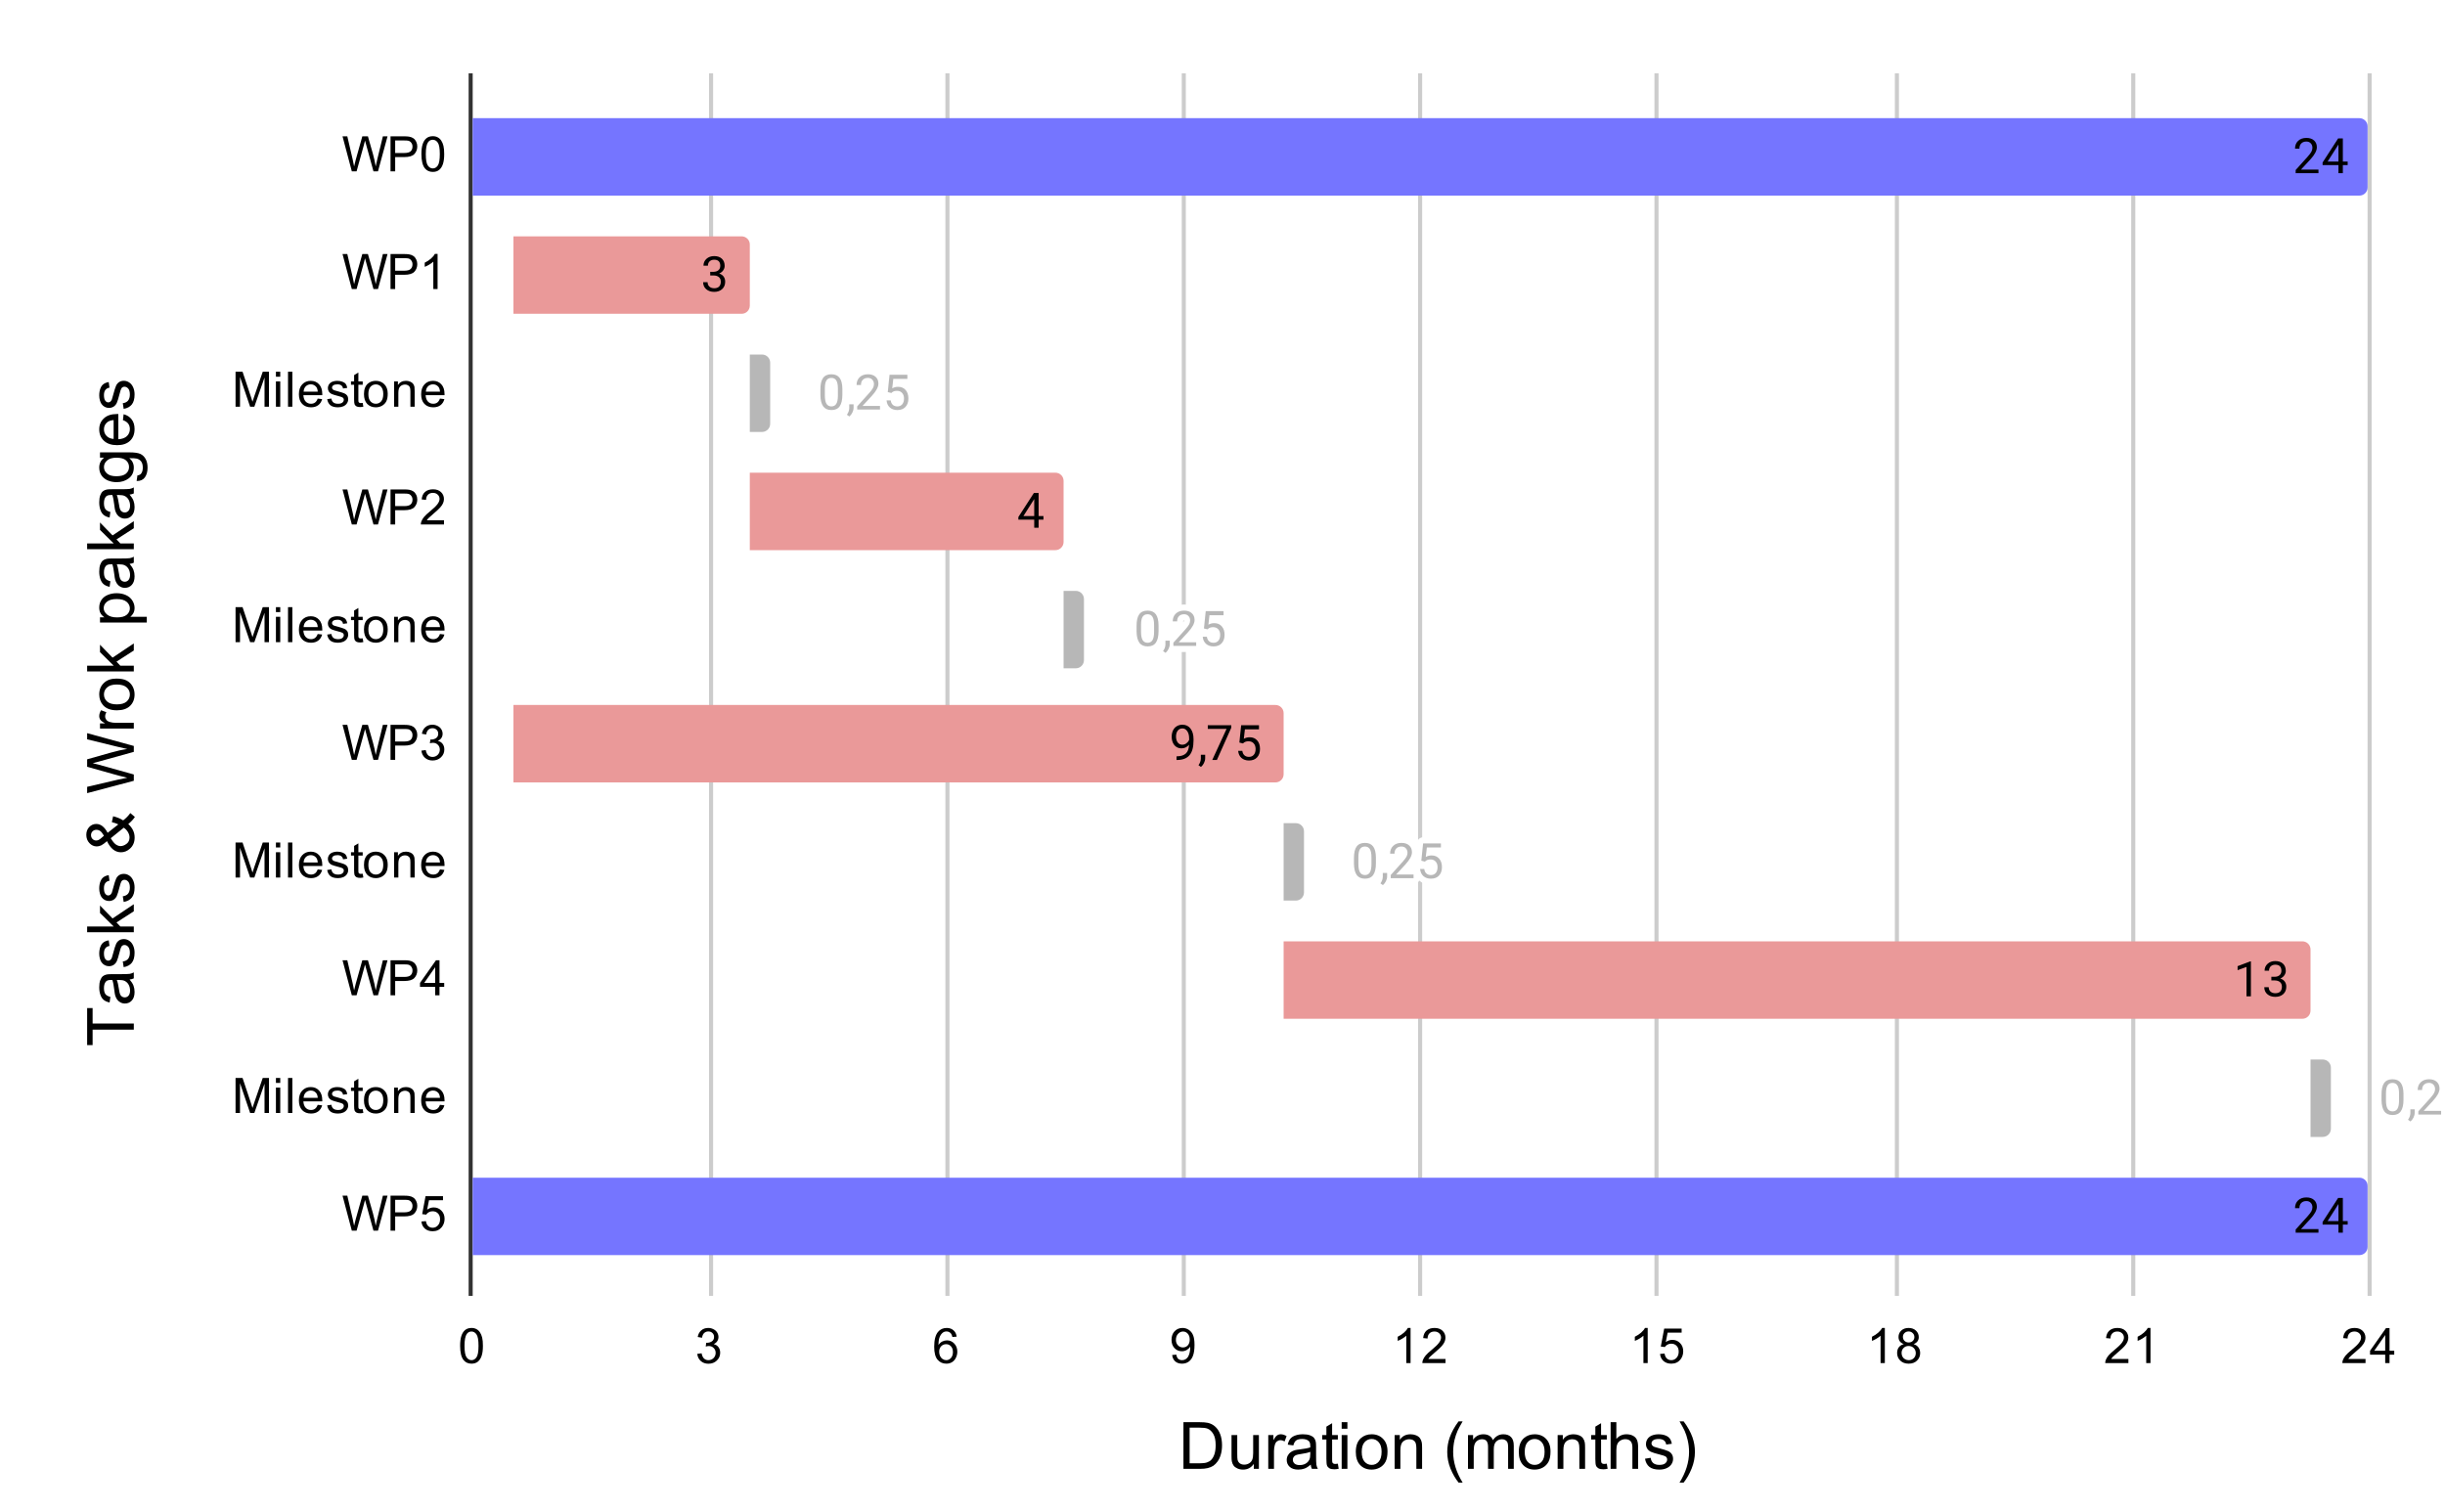 <svg version="1.1" viewBox="0.0 0.0 600.0 371.0" fill="none" stroke="none" stroke-linecap="square" stroke-miterlimit="10" width="600" height="371" xmlns:xlink="http://www.w3.org/1999/xlink" xmlns="http://www.w3.org/2000/svg"><path fill="#ffffff" d="M0 0L600.0 0L600.0 371.0L0 371.0L0 0Z" fill-rule="nonzero"/><path stroke="#333333" stroke-width="1.0" stroke-linecap="butt" d="M115.5 18.5L115.5 317.5" fill-rule="nonzero"/><path stroke="#cccccc" stroke-width="1.0" stroke-linecap="butt" d="M174.5 18.5L174.5 317.5" fill-rule="nonzero"/><path stroke="#cccccc" stroke-width="1.0" stroke-linecap="butt" d="M232.5 18.5L232.5 317.5" fill-rule="nonzero"/><path stroke="#cccccc" stroke-width="1.0" stroke-linecap="butt" d="M290.5 18.5L290.5 317.5" fill-rule="nonzero"/><path stroke="#cccccc" stroke-width="1.0" stroke-linecap="butt" d="M348.5 18.5L348.5 317.5" fill-rule="nonzero"/><path stroke="#cccccc" stroke-width="1.0" stroke-linecap="butt" d="M406.5 18.5L406.5 317.5" fill-rule="nonzero"/><path stroke="#cccccc" stroke-width="1.0" stroke-linecap="butt" d="M465.5 18.5L465.5 317.5" fill-rule="nonzero"/><path stroke="#cccccc" stroke-width="1.0" stroke-linecap="butt" d="M523.5 18.5L523.5 317.5" fill-rule="nonzero"/><path stroke="#cccccc" stroke-width="1.0" stroke-linecap="butt" d="M581.5 18.5L581.5 317.5" fill-rule="nonzero"/><clipPath id="id_0"><path d="M115.914 18.55L581.45 18.55L581.45 317.5L115.914 317.5L115.914 18.55Z" clip-rule="nonzero"/></clipPath><path stroke="#000000" stroke-width="2.0" stroke-linecap="butt" stroke-opacity="0.0" clip-path="url(#id_0)" d="M116.0 48.0L116.0 29.0L116.0 29.0L116.0 48.0Z" fill-rule="nonzero"/><path fill="#000000" fill-opacity="0.0" clip-path="url(#id_0)" d="M116.0 48.0L116.0 29.0L116.0 29.0L116.0 48.0Z" fill-rule="nonzero"/><path stroke="#000000" stroke-width="2.0" stroke-linecap="butt" stroke-opacity="0.0" clip-path="url(#id_0)" d="M116.0 77.0L116.0 58.0L126.0 58.0L126.0 77.0Z" fill-rule="nonzero"/><path fill="#000000" fill-opacity="0.0" clip-path="url(#id_0)" d="M116.0 77.0L116.0 58.0L126.0 58.0L126.0 77.0Z" fill-rule="nonzero"/><path stroke="#000000" stroke-width="2.0" stroke-linecap="butt" stroke-opacity="0.0" clip-path="url(#id_0)" d="M116.0 106.0L116.0 87.0L184.0 87.0L184.0 106.0Z" fill-rule="nonzero"/><path fill="#000000" fill-opacity="0.0" clip-path="url(#id_0)" d="M116.0 106.0L116.0 87.0L184.0 87.0L184.0 106.0Z" fill-rule="nonzero"/><path stroke="#000000" stroke-width="2.0" stroke-linecap="butt" stroke-opacity="0.0" clip-path="url(#id_0)" d="M116.0 135.0L116.0 116.0L184.0 116.0L184.0 135.0Z" fill-rule="nonzero"/><path fill="#000000" fill-opacity="0.0" clip-path="url(#id_0)" d="M116.0 135.0L116.0 116.0L184.0 116.0L184.0 135.0Z" fill-rule="nonzero"/><path stroke="#000000" stroke-width="2.0" stroke-linecap="butt" stroke-opacity="0.0" clip-path="url(#id_0)" d="M116.0 164.0L116.0 145.0L261.0 145.0L261.0 164.0Z" fill-rule="nonzero"/><path fill="#000000" fill-opacity="0.0" clip-path="url(#id_0)" d="M116.0 164.0L116.0 145.0L261.0 145.0L261.0 164.0Z" fill-rule="nonzero"/><path stroke="#000000" stroke-width="2.0" stroke-linecap="butt" stroke-opacity="0.0" clip-path="url(#id_0)" d="M116.0 192.0L116.0 173.0L126.0 173.0L126.0 192.0Z" fill-rule="nonzero"/><path fill="#000000" fill-opacity="0.0" clip-path="url(#id_0)" d="M116.0 192.0L116.0 173.0L126.0 173.0L126.0 192.0Z" fill-rule="nonzero"/><path stroke="#000000" stroke-width="2.0" stroke-linecap="butt" stroke-opacity="0.0" clip-path="url(#id_0)" d="M116.0 221.0L116.0 202.0L315.0 202.0L315.0 221.0Z" fill-rule="nonzero"/><path fill="#000000" fill-opacity="0.0" clip-path="url(#id_0)" d="M116.0 221.0L116.0 202.0L315.0 202.0L315.0 221.0Z" fill-rule="nonzero"/><path stroke="#000000" stroke-width="2.0" stroke-linecap="butt" stroke-opacity="0.0" clip-path="url(#id_0)" d="M116.0 250.0L116.0 231.0L315.0 231.0L315.0 250.0Z" fill-rule="nonzero"/><path fill="#000000" fill-opacity="0.0" clip-path="url(#id_0)" d="M116.0 250.0L116.0 231.0L315.0 231.0L315.0 250.0Z" fill-rule="nonzero"/><path stroke="#000000" stroke-width="2.0" stroke-linecap="butt" stroke-opacity="0.0" clip-path="url(#id_0)" d="M116.0 279.0L116.0 260.0L567.0 260.0L567.0 279.0Z" fill-rule="nonzero"/><path fill="#000000" fill-opacity="0.0" clip-path="url(#id_0)" d="M116.0 279.0L116.0 260.0L567.0 260.0L567.0 279.0Z" fill-rule="nonzero"/><path stroke="#000000" stroke-width="2.0" stroke-linecap="butt" stroke-opacity="0.0" clip-path="url(#id_0)" d="M116.0 308.0L116.0 289.0L116.0 289.0L116.0 308.0Z" fill-rule="nonzero"/><path fill="#000000" fill-opacity="0.0" clip-path="url(#id_0)" d="M116.0 308.0L116.0 289.0L116.0 289.0L116.0 308.0Z" fill-rule="nonzero"/><path stroke="#000000" stroke-width="2.0" stroke-linecap="butt" stroke-opacity="0.0" clip-path="url(#id_0)" d="M116.0 48.0L116.0 29.0L579.0 29.0C580.105 29.0 581.0 29.895 581.0 31.0L581.0 46.0C581.0 47.105 580.105 48.0 579.0 48.0Z" fill-rule="nonzero"/><path fill="#7575ff" clip-path="url(#id_0)" d="M116.0 48.0L116.0 29.0L579.0 29.0C580.105 29.0 581.0 29.895 581.0 31.0L581.0 46.0C581.0 47.105 580.105 48.0 579.0 48.0Z" fill-rule="nonzero"/><path stroke="#000000" stroke-width="2.0" stroke-linecap="butt" stroke-opacity="0.0" clip-path="url(#id_0)" d="M126.0 77.0L126.0 58.0L182.0 58.0C183.105 58.0 184.0 58.895 184.0 60.0L184.0 75.0C184.0 76.105 183.105 77.0 182.0 77.0Z" fill-rule="nonzero"/><path fill="#ea9999" clip-path="url(#id_0)" d="M126.0 77.0L126.0 58.0L182.0 58.0C183.105 58.0 184.0 58.895 184.0 60.0L184.0 75.0C184.0 76.105 183.105 77.0 182.0 77.0Z" fill-rule="nonzero"/><path stroke="#000000" stroke-width="2.0" stroke-linecap="butt" stroke-opacity="0.0" clip-path="url(#id_0)" d="M184.0 106.0L184.0 87.0L187.0 87.0C188.105 87.0 189.0 87.895 189.0 89.0L189.0 104.0C189.0 105.105 188.105 106.0 187.0 106.0Z" fill-rule="nonzero"/><path fill="#b7b7b7" clip-path="url(#id_0)" d="M184.0 106.0L184.0 87.0L187.0 87.0C188.105 87.0 189.0 87.895 189.0 89.0L189.0 104.0C189.0 105.105 188.105 106.0 187.0 106.0Z" fill-rule="nonzero"/><path stroke="#000000" stroke-width="2.0" stroke-linecap="butt" stroke-opacity="0.0" clip-path="url(#id_0)" d="M184.0 135.0L184.0 116.0L259.0 116.0C260.105 116.0 261.0 116.895 261.0 118.0L261.0 133.0C261.0 134.105 260.105 135.0 259.0 135.0Z" fill-rule="nonzero"/><path fill="#ea9999" clip-path="url(#id_0)" d="M184.0 135.0L184.0 116.0L259.0 116.0C260.105 116.0 261.0 116.895 261.0 118.0L261.0 133.0C261.0 134.105 260.105 135.0 259.0 135.0Z" fill-rule="nonzero"/><path stroke="#000000" stroke-width="2.0" stroke-linecap="butt" stroke-opacity="0.0" clip-path="url(#id_0)" d="M261.0 164.0L261.0 145.0L264.0 145.0C265.105 145.0 266.0 145.895 266.0 147.0L266.0 162.0C266.0 163.105 265.105 164.0 264.0 164.0Z" fill-rule="nonzero"/><path fill="#b7b7b7" clip-path="url(#id_0)" d="M261.0 164.0L261.0 145.0L264.0 145.0C265.105 145.0 266.0 145.895 266.0 147.0L266.0 162.0C266.0 163.105 265.105 164.0 264.0 164.0Z" fill-rule="nonzero"/><path stroke="#000000" stroke-width="2.0" stroke-linecap="butt" stroke-opacity="0.0" clip-path="url(#id_0)" d="M126.0 192.0L126.0 173.0L313.0 173.0C314.105 173.0 315.0 173.895 315.0 175.0L315.0 190.0C315.0 191.105 314.105 192.0 313.0 192.0Z" fill-rule="nonzero"/><path fill="#ea9999" clip-path="url(#id_0)" d="M126.0 192.0L126.0 173.0L313.0 173.0C314.105 173.0 315.0 173.895 315.0 175.0L315.0 190.0C315.0 191.105 314.105 192.0 313.0 192.0Z" fill-rule="nonzero"/><path stroke="#000000" stroke-width="2.0" stroke-linecap="butt" stroke-opacity="0.0" clip-path="url(#id_0)" d="M315.0 221.0L315.0 202.0L318.0 202.0C319.105 202.0 320.0 202.895 320.0 204.0L320.0 219.0C320.0 220.105 319.105 221.0 318.0 221.0Z" fill-rule="nonzero"/><path fill="#b7b7b7" clip-path="url(#id_0)" d="M315.0 221.0L315.0 202.0L318.0 202.0C319.105 202.0 320.0 202.895 320.0 204.0L320.0 219.0C320.0 220.105 319.105 221.0 318.0 221.0Z" fill-rule="nonzero"/><path stroke="#000000" stroke-width="2.0" stroke-linecap="butt" stroke-opacity="0.0" clip-path="url(#id_0)" d="M315.0 250.0L315.0 231.0L565.0 231.0C566.105 231.0 567.0 231.895 567.0 233.0L567.0 248.0C567.0 249.105 566.105 250.0 565.0 250.0Z" fill-rule="nonzero"/><path fill="#ea9999" clip-path="url(#id_0)" d="M315.0 250.0L315.0 231.0L565.0 231.0C566.105 231.0 567.0 231.895 567.0 233.0L567.0 248.0C567.0 249.105 566.105 250.0 565.0 250.0Z" fill-rule="nonzero"/><path stroke="#000000" stroke-width="2.0" stroke-linecap="butt" stroke-opacity="0.0" clip-path="url(#id_0)" d="M567.0 279.0L567.0 260.0L570.0 260.0C571.105 260.0 572.0 260.895 572.0 262.0L572.0 277.0C572.0 278.105 571.105 279.0 570.0 279.0Z" fill-rule="nonzero"/><path fill="#b7b7b7" clip-path="url(#id_0)" d="M567.0 279.0L567.0 260.0L570.0 260.0C571.105 260.0 572.0 260.895 572.0 262.0L572.0 277.0C572.0 278.105 571.105 279.0 570.0 279.0Z" fill-rule="nonzero"/><path stroke="#000000" stroke-width="2.0" stroke-linecap="butt" stroke-opacity="0.0" clip-path="url(#id_0)" d="M116.0 308.0L116.0 289.0L579.0 289.0C580.105 289.0 581.0 289.895 581.0 291.0L581.0 306.0C581.0 307.105 580.105 308.0 579.0 308.0Z" fill-rule="nonzero"/><path fill="#7575ff" clip-path="url(#id_0)" d="M116.0 308.0L116.0 289.0L579.0 289.0C580.105 289.0 581.0 289.895 581.0 291.0L581.0 306.0C581.0 307.105 580.105 308.0 579.0 308.0Z" fill-rule="nonzero"/><path stroke="#7575ff" stroke-width="3.0" stroke-linejoin="round" stroke-linecap="round" d="M568.947 42.5L563.353 42.5L563.353 41.719L566.306 38.438Q566.962 37.688 567.212 37.234Q567.462 36.766 567.462 36.266Q567.462 35.594 567.056 35.172Q566.666 34.734 565.978 34.734Q565.181 34.734 564.728 35.203Q564.275 35.656 564.275 36.484L563.197 36.484Q563.197 35.297 563.947 34.578Q564.712 33.844 565.978 33.844Q567.181 33.844 567.869 34.469Q568.556 35.094 568.556 36.141Q568.556 37.391 566.947 39.141L564.666 41.609L568.947 41.609L568.947 42.5ZM574.931 39.641L576.119 39.641L576.119 40.516L574.931 40.516L574.931 42.5L573.853 42.5L573.853 40.516L569.962 40.516L569.962 39.875L573.775 33.969L574.931 33.969L574.931 39.641ZM571.197 39.641L573.853 39.641L573.853 35.453L573.712 35.688L571.197 39.641Z" fill-rule="nonzero"/><path fill="#000000" d="M568.947 42.5L563.353 42.5L563.353 41.719L566.306 38.438Q566.962 37.688 567.212 37.234Q567.462 36.766 567.462 36.266Q567.462 35.594 567.056 35.172Q566.666 34.734 565.978 34.734Q565.181 34.734 564.728 35.203Q564.275 35.656 564.275 36.484L563.197 36.484Q563.197 35.297 563.947 34.578Q564.712 33.844 565.978 33.844Q567.181 33.844 567.869 34.469Q568.556 35.094 568.556 36.141Q568.556 37.391 566.947 39.141L564.666 41.609L568.947 41.609L568.947 42.5ZM574.931 39.641L576.119 39.641L576.119 40.516L574.931 40.516L574.931 42.5L573.853 42.5L573.853 40.516L569.962 40.516L569.962 39.875L573.775 33.969L574.931 33.969L574.931 39.641ZM571.197 39.641L573.853 39.641L573.853 35.453L573.712 35.688L571.197 39.641Z" fill-rule="nonzero"/><path stroke="#ea9999" stroke-width="3.0" stroke-linejoin="round" stroke-linecap="round" d="M174.286 66.703L175.098 66.703Q175.879 66.688 176.317 66.297Q176.754 65.906 176.754 65.234Q176.754 63.734 175.254 63.734Q174.551 63.734 174.129 64.141Q173.723 64.547 173.723 65.203L172.629 65.203Q172.629 64.188 173.364 63.516Q174.114 62.844 175.254 62.844Q176.457 62.844 177.145 63.484Q177.832 64.125 177.832 65.266Q177.832 65.828 177.473 66.344Q177.114 66.859 176.489 67.125Q177.192 67.344 177.567 67.859Q177.957 68.375 177.957 69.125Q177.957 70.266 177.207 70.953Q176.457 71.625 175.254 71.625Q174.067 71.625 173.301 70.969Q172.551 70.312 172.551 69.25L173.645 69.25Q173.645 69.922 174.082 70.328Q174.52 70.734 175.27 70.734Q176.051 70.734 176.457 70.328Q176.879 69.906 176.879 69.141Q176.879 68.406 176.426 68.016Q175.973 67.609 175.098 67.594L174.286 67.594L174.286 66.703Z" fill-rule="nonzero"/><path fill="#000000" d="M174.286 66.703L175.098 66.703Q175.879 66.688 176.317 66.297Q176.754 65.906 176.754 65.234Q176.754 63.734 175.254 63.734Q174.551 63.734 174.129 64.141Q173.723 64.547 173.723 65.203L172.629 65.203Q172.629 64.188 173.364 63.516Q174.114 62.844 175.254 62.844Q176.457 62.844 177.145 63.484Q177.832 64.125 177.832 65.266Q177.832 65.828 177.473 66.344Q177.114 66.859 176.489 67.125Q177.192 67.344 177.567 67.859Q177.957 68.375 177.957 69.125Q177.957 70.266 177.207 70.953Q176.457 71.625 175.254 71.625Q174.067 71.625 173.301 70.969Q172.551 70.312 172.551 69.25L173.645 69.25Q173.645 69.922 174.082 70.328Q174.52 70.734 175.27 70.734Q176.051 70.734 176.457 70.328Q176.879 69.906 176.879 69.141Q176.879 68.406 176.426 68.016Q175.973 67.609 175.098 67.594L174.286 67.594L174.286 66.703Z" fill-rule="nonzero"/><path stroke="#ffffff" stroke-width="3.0" stroke-linejoin="round" stroke-linecap="round" d="M206.716 96.859Q206.716 98.766 206.06 99.703Q205.419 100.625 204.029 100.625Q202.669 100.625 202.013 99.719Q201.357 98.812 201.326 97.0L201.326 95.562Q201.326 93.672 201.966 92.766Q202.622 91.844 204.013 91.844Q205.388 91.844 206.044 92.734Q206.701 93.609 206.716 95.453L206.716 96.859ZM205.622 95.375Q205.622 94.0 205.232 93.375Q204.857 92.734 204.013 92.734Q203.185 92.734 202.794 93.375Q202.419 94.0 202.419 95.297L202.419 97.031Q202.419 98.406 202.81 99.078Q203.216 99.734 204.029 99.734Q204.826 99.734 205.216 99.109Q205.607 98.484 205.622 97.156L205.622 95.375ZM208.435 102.203L207.826 101.781Q208.372 101.016 208.404 100.188L208.404 99.219L209.466 99.219L209.466 100.062Q209.466 100.656 209.169 101.25Q208.872 101.844 208.435 102.203ZM215.951 100.5L210.357 100.5L210.357 99.719L213.31 96.438Q213.966 95.688 214.216 95.234Q214.466 94.766 214.466 94.266Q214.466 93.594 214.06 93.172Q213.669 92.734 212.982 92.734Q212.185 92.734 211.732 93.203Q211.279 93.656 211.279 94.484L210.201 94.484Q210.201 93.297 210.951 92.578Q211.716 91.844 212.982 91.844Q214.185 91.844 214.872 92.469Q215.56 93.094 215.56 94.141Q215.56 95.391 213.951 97.141L211.669 99.609L215.951 99.609L215.951 100.5ZM217.857 96.219L218.294 91.969L222.669 91.969L222.669 92.969L219.216 92.969L218.951 95.297Q219.591 94.922 220.388 94.922Q221.544 94.922 222.232 95.703Q222.919 96.469 222.919 97.781Q222.919 99.094 222.201 99.859Q221.497 100.625 220.216 100.625Q219.091 100.625 218.372 100.0Q217.654 99.359 217.56 98.25L218.576 98.25Q218.685 98.984 219.107 99.359Q219.529 99.734 220.216 99.734Q220.966 99.734 221.404 99.219Q221.841 98.703 221.841 97.797Q221.841 96.938 221.372 96.422Q220.904 95.906 220.122 95.906Q219.419 95.906 219.013 96.203L218.732 96.438L217.857 96.219Z" fill-rule="nonzero"/><path fill="#b7b7b7" d="M206.716 96.859Q206.716 98.766 206.06 99.703Q205.419 100.625 204.029 100.625Q202.669 100.625 202.013 99.719Q201.357 98.812 201.326 97.0L201.326 95.562Q201.326 93.672 201.966 92.766Q202.622 91.844 204.013 91.844Q205.388 91.844 206.044 92.734Q206.701 93.609 206.716 95.453L206.716 96.859ZM205.622 95.375Q205.622 94.0 205.232 93.375Q204.857 92.734 204.013 92.734Q203.185 92.734 202.794 93.375Q202.419 94.0 202.419 95.297L202.419 97.031Q202.419 98.406 202.81 99.078Q203.216 99.734 204.029 99.734Q204.826 99.734 205.216 99.109Q205.607 98.484 205.622 97.156L205.622 95.375ZM208.435 102.203L207.826 101.781Q208.372 101.016 208.404 100.188L208.404 99.219L209.466 99.219L209.466 100.062Q209.466 100.656 209.169 101.25Q208.872 101.844 208.435 102.203ZM215.951 100.5L210.357 100.5L210.357 99.719L213.31 96.438Q213.966 95.688 214.216 95.234Q214.466 94.766 214.466 94.266Q214.466 93.594 214.06 93.172Q213.669 92.734 212.982 92.734Q212.185 92.734 211.732 93.203Q211.279 93.656 211.279 94.484L210.201 94.484Q210.201 93.297 210.951 92.578Q211.716 91.844 212.982 91.844Q214.185 91.844 214.872 92.469Q215.56 93.094 215.56 94.141Q215.56 95.391 213.951 97.141L211.669 99.609L215.951 99.609L215.951 100.5ZM217.857 96.219L218.294 91.969L222.669 91.969L222.669 92.969L219.216 92.969L218.951 95.297Q219.591 94.922 220.388 94.922Q221.544 94.922 222.232 95.703Q222.919 96.469 222.919 97.781Q222.919 99.094 222.201 99.859Q221.497 100.625 220.216 100.625Q219.091 100.625 218.372 100.0Q217.654 99.359 217.56 98.25L218.576 98.25Q218.685 98.984 219.107 99.359Q219.529 99.734 220.216 99.734Q220.966 99.734 221.404 99.219Q221.841 98.703 221.841 97.797Q221.841 96.938 221.372 96.422Q220.904 95.906 220.122 95.906Q219.419 95.906 219.013 96.203L218.732 96.438L217.857 96.219Z" fill-rule="nonzero"/><path stroke="#ea9999" stroke-width="3.0" stroke-linejoin="round" stroke-linecap="round" d="M254.875 126.641L256.062 126.641L256.062 127.516L254.875 127.516L254.875 129.5L253.797 129.5L253.797 127.516L249.906 127.516L249.906 126.875L253.719 120.969L254.875 120.969L254.875 126.641ZM251.141 126.641L253.797 126.641L253.797 122.453L253.656 122.688L251.141 126.641Z" fill-rule="nonzero"/><path fill="#000000" d="M254.875 126.641L256.062 126.641L256.062 127.516L254.875 127.516L254.875 129.5L253.797 129.5L253.797 127.516L249.906 127.516L249.906 126.875L253.719 120.969L254.875 120.969L254.875 126.641ZM251.141 126.641L253.797 126.641L253.797 122.453L253.656 122.688L251.141 126.641Z" fill-rule="nonzero"/><path stroke="#ffffff" stroke-width="3.0" stroke-linejoin="round" stroke-linecap="round" d="M284.306 154.859Q284.306 156.766 283.649 157.703Q283.009 158.625 281.618 158.625Q280.259 158.625 279.602 157.719Q278.946 156.812 278.915 155.0L278.915 153.562Q278.915 151.672 279.556 150.766Q280.212 149.844 281.602 149.844Q282.977 149.844 283.634 150.734Q284.29 151.609 284.306 153.453L284.306 154.859ZM283.212 153.375Q283.212 152.0 282.821 151.375Q282.446 150.734 281.602 150.734Q280.774 150.734 280.384 151.375Q280.009 152.0 280.009 153.297L280.009 155.031Q280.009 156.406 280.399 157.078Q280.806 157.734 281.618 157.734Q282.415 157.734 282.806 157.109Q283.196 156.484 283.212 155.156L283.212 153.375ZM286.024 160.203L285.415 159.781Q285.962 159.016 285.993 158.188L285.993 157.219L287.056 157.219L287.056 158.062Q287.056 158.656 286.759 159.25Q286.462 159.844 286.024 160.203ZM293.54 158.5L287.946 158.5L287.946 157.719L290.899 154.438Q291.556 153.688 291.806 153.234Q292.056 152.766 292.056 152.266Q292.056 151.594 291.649 151.172Q291.259 150.734 290.571 150.734Q289.774 150.734 289.321 151.203Q288.868 151.656 288.868 152.484L287.79 152.484Q287.79 151.297 288.54 150.578Q289.306 149.844 290.571 149.844Q291.774 149.844 292.462 150.469Q293.149 151.094 293.149 152.141Q293.149 153.391 291.54 155.141L289.259 157.609L293.54 157.609L293.54 158.5ZM295.446 154.219L295.884 149.969L300.259 149.969L300.259 150.969L296.806 150.969L296.54 153.297Q297.181 152.922 297.977 152.922Q299.134 152.922 299.821 153.703Q300.509 154.469 300.509 155.781Q300.509 157.094 299.79 157.859Q299.087 158.625 297.806 158.625Q296.681 158.625 295.962 158.0Q295.243 157.359 295.149 156.25L296.165 156.25Q296.274 156.984 296.696 157.359Q297.118 157.734 297.806 157.734Q298.556 157.734 298.993 157.219Q299.431 156.703 299.431 155.797Q299.431 154.938 298.962 154.422Q298.493 153.906 297.712 153.906Q297.009 153.906 296.602 154.203L296.321 154.438L295.446 154.219Z" fill-rule="nonzero"/><path fill="#b7b7b7" d="M284.306 154.859Q284.306 156.766 283.649 157.703Q283.009 158.625 281.618 158.625Q280.259 158.625 279.602 157.719Q278.946 156.812 278.915 155.0L278.915 153.562Q278.915 151.672 279.556 150.766Q280.212 149.844 281.602 149.844Q282.977 149.844 283.634 150.734Q284.29 151.609 284.306 153.453L284.306 154.859ZM283.212 153.375Q283.212 152.0 282.821 151.375Q282.446 150.734 281.602 150.734Q280.774 150.734 280.384 151.375Q280.009 152.0 280.009 153.297L280.009 155.031Q280.009 156.406 280.399 157.078Q280.806 157.734 281.618 157.734Q282.415 157.734 282.806 157.109Q283.196 156.484 283.212 155.156L283.212 153.375ZM286.024 160.203L285.415 159.781Q285.962 159.016 285.993 158.188L285.993 157.219L287.056 157.219L287.056 158.062Q287.056 158.656 286.759 159.25Q286.462 159.844 286.024 160.203ZM293.54 158.5L287.946 158.5L287.946 157.719L290.899 154.438Q291.556 153.688 291.806 153.234Q292.056 152.766 292.056 152.266Q292.056 151.594 291.649 151.172Q291.259 150.734 290.571 150.734Q289.774 150.734 289.321 151.203Q288.868 151.656 288.868 152.484L287.79 152.484Q287.79 151.297 288.54 150.578Q289.306 149.844 290.571 149.844Q291.774 149.844 292.462 150.469Q293.149 151.094 293.149 152.141Q293.149 153.391 291.54 155.141L289.259 157.609L293.54 157.609L293.54 158.5ZM295.446 154.219L295.884 149.969L300.259 149.969L300.259 150.969L296.806 150.969L296.54 153.297Q297.181 152.922 297.977 152.922Q299.134 152.922 299.821 153.703Q300.509 154.469 300.509 155.781Q300.509 157.094 299.79 157.859Q299.087 158.625 297.806 158.625Q296.681 158.625 295.962 158.0Q295.243 157.359 295.149 156.25L296.165 156.25Q296.274 156.984 296.696 157.359Q297.118 157.734 297.806 157.734Q298.556 157.734 298.993 157.219Q299.431 156.703 299.431 155.797Q299.431 154.938 298.962 154.422Q298.493 153.906 297.712 153.906Q297.009 153.906 296.602 154.203L296.321 154.438L295.446 154.219Z" fill-rule="nonzero"/><path stroke="#ea9999" stroke-width="3.0" stroke-linejoin="round" stroke-linecap="round" d="M291.796 182.75Q291.468 183.156 290.983 183.406Q290.515 183.641 289.952 183.641Q289.218 183.641 288.671 183.281Q288.124 182.922 287.827 182.266Q287.53 181.594 287.53 180.797Q287.53 179.953 287.843 179.266Q288.171 178.578 288.765 178.219Q289.374 177.844 290.171 177.844Q291.436 177.844 292.155 178.797Q292.89 179.75 292.89 181.375L292.89 181.688Q292.89 184.188 291.905 185.328Q290.921 186.469 288.936 186.5L288.718 186.5L288.718 185.594L288.952 185.594Q290.296 185.562 291.015 184.891Q291.733 184.219 291.796 182.75ZM290.124 182.75Q290.671 182.75 291.124 182.422Q291.593 182.078 291.811 181.594L291.811 181.156Q291.811 180.094 291.343 179.422Q290.874 178.75 290.171 178.75Q289.452 178.75 289.015 179.297Q288.593 179.844 288.593 180.75Q288.593 181.625 288.999 182.188Q289.421 182.75 290.124 182.75ZM294.718 188.203L294.108 187.781Q294.655 187.016 294.686 186.188L294.686 185.219L295.749 185.219L295.749 186.062Q295.749 186.656 295.452 187.25Q295.155 187.844 294.718 188.203ZM302.155 178.578L298.624 186.5L297.483 186.5L300.999 178.859L296.39 178.859L296.39 177.969L302.155 177.969L302.155 178.578ZM304.14 182.219L304.577 177.969L308.952 177.969L308.952 178.969L305.499 178.969L305.233 181.297Q305.874 180.922 306.671 180.922Q307.827 180.922 308.515 181.703Q309.202 182.469 309.202 183.781Q309.202 185.094 308.483 185.859Q307.78 186.625 306.499 186.625Q305.374 186.625 304.655 186.0Q303.936 185.359 303.843 184.25L304.858 184.25Q304.968 184.984 305.39 185.359Q305.811 185.734 306.499 185.734Q307.249 185.734 307.686 185.219Q308.124 184.703 308.124 183.797Q308.124 182.938 307.655 182.422Q307.186 181.906 306.405 181.906Q305.702 181.906 305.296 182.203L305.015 182.438L304.14 182.219Z" fill-rule="nonzero"/><path fill="#000000" d="M291.796 182.75Q291.468 183.156 290.983 183.406Q290.515 183.641 289.952 183.641Q289.218 183.641 288.671 183.281Q288.124 182.922 287.827 182.266Q287.53 181.594 287.53 180.797Q287.53 179.953 287.843 179.266Q288.171 178.578 288.765 178.219Q289.374 177.844 290.171 177.844Q291.436 177.844 292.155 178.797Q292.89 179.75 292.89 181.375L292.89 181.688Q292.89 184.188 291.905 185.328Q290.921 186.469 288.936 186.5L288.718 186.5L288.718 185.594L288.952 185.594Q290.296 185.562 291.015 184.891Q291.733 184.219 291.796 182.75ZM290.124 182.75Q290.671 182.75 291.124 182.422Q291.593 182.078 291.811 181.594L291.811 181.156Q291.811 180.094 291.343 179.422Q290.874 178.75 290.171 178.75Q289.452 178.75 289.015 179.297Q288.593 179.844 288.593 180.75Q288.593 181.625 288.999 182.188Q289.421 182.75 290.124 182.75ZM294.718 188.203L294.108 187.781Q294.655 187.016 294.686 186.188L294.686 185.219L295.749 185.219L295.749 186.062Q295.749 186.656 295.452 187.25Q295.155 187.844 294.718 188.203ZM302.155 178.578L298.624 186.5L297.483 186.5L300.999 178.859L296.39 178.859L296.39 177.969L302.155 177.969L302.155 178.578ZM304.14 182.219L304.577 177.969L308.952 177.969L308.952 178.969L305.499 178.969L305.233 181.297Q305.874 180.922 306.671 180.922Q307.827 180.922 308.515 181.703Q309.202 182.469 309.202 183.781Q309.202 185.094 308.483 185.859Q307.78 186.625 306.499 186.625Q305.374 186.625 304.655 186.0Q303.936 185.359 303.843 184.25L304.858 184.25Q304.968 184.984 305.39 185.359Q305.811 185.734 306.499 185.734Q307.249 185.734 307.686 185.219Q308.124 184.703 308.124 183.797Q308.124 182.938 307.655 182.422Q307.186 181.906 306.405 181.906Q305.702 181.906 305.296 182.203L305.015 182.438L304.14 182.219Z" fill-rule="nonzero"/><path stroke="#ffffff" stroke-width="3.0" stroke-linejoin="round" stroke-linecap="round" d="M337.648 211.859Q337.648 213.766 336.992 214.703Q336.351 215.625 334.961 215.625Q333.601 215.625 332.945 214.719Q332.289 213.812 332.258 212.0L332.258 210.562Q332.258 208.672 332.898 207.766Q333.555 206.844 334.945 206.844Q336.32 206.844 336.976 207.734Q337.633 208.609 337.648 210.453L337.648 211.859ZM336.555 210.375Q336.555 209.0 336.164 208.375Q335.789 207.734 334.945 207.734Q334.117 207.734 333.726 208.375Q333.351 209.0 333.351 210.297L333.351 212.031Q333.351 213.406 333.742 214.078Q334.148 214.734 334.961 214.734Q335.758 214.734 336.148 214.109Q336.539 213.484 336.555 212.156L336.555 210.375ZM339.367 217.203L338.758 216.781Q339.305 216.016 339.336 215.188L339.336 214.219L340.398 214.219L340.398 215.062Q340.398 215.656 340.101 216.25Q339.805 216.844 339.367 217.203ZM346.883 215.5L341.289 215.5L341.289 214.719L344.242 211.438Q344.898 210.688 345.148 210.234Q345.398 209.766 345.398 209.266Q345.398 208.594 344.992 208.172Q344.601 207.734 343.914 207.734Q343.117 207.734 342.664 208.203Q342.211 208.656 342.211 209.484L341.133 209.484Q341.133 208.297 341.883 207.578Q342.648 206.844 343.914 206.844Q345.117 206.844 345.805 207.469Q346.492 208.094 346.492 209.141Q346.492 210.391 344.883 212.141L342.601 214.609L346.883 214.609L346.883 215.5ZM348.789 211.219L349.226 206.969L353.601 206.969L353.601 207.969L350.148 207.969L349.883 210.297Q350.523 209.922 351.32 209.922Q352.476 209.922 353.164 210.703Q353.851 211.469 353.851 212.781Q353.851 214.094 353.133 214.859Q352.43 215.625 351.148 215.625Q350.023 215.625 349.305 215.0Q348.586 214.359 348.492 213.25L349.508 213.25Q349.617 213.984 350.039 214.359Q350.461 214.734 351.148 214.734Q351.898 214.734 352.336 214.219Q352.773 213.703 352.773 212.797Q352.773 211.938 352.305 211.422Q351.836 210.906 351.055 210.906Q350.351 210.906 349.945 211.203L349.664 211.438L348.789 211.219Z" fill-rule="nonzero"/><path fill="#b7b7b7" d="M337.648 211.859Q337.648 213.766 336.992 214.703Q336.351 215.625 334.961 215.625Q333.601 215.625 332.945 214.719Q332.289 213.812 332.258 212.0L332.258 210.562Q332.258 208.672 332.898 207.766Q333.555 206.844 334.945 206.844Q336.32 206.844 336.976 207.734Q337.633 208.609 337.648 210.453L337.648 211.859ZM336.555 210.375Q336.555 209.0 336.164 208.375Q335.789 207.734 334.945 207.734Q334.117 207.734 333.726 208.375Q333.351 209.0 333.351 210.297L333.351 212.031Q333.351 213.406 333.742 214.078Q334.148 214.734 334.961 214.734Q335.758 214.734 336.148 214.109Q336.539 213.484 336.555 212.156L336.555 210.375ZM339.367 217.203L338.758 216.781Q339.305 216.016 339.336 215.188L339.336 214.219L340.398 214.219L340.398 215.062Q340.398 215.656 340.101 216.25Q339.805 216.844 339.367 217.203ZM346.883 215.5L341.289 215.5L341.289 214.719L344.242 211.438Q344.898 210.688 345.148 210.234Q345.398 209.766 345.398 209.266Q345.398 208.594 344.992 208.172Q344.601 207.734 343.914 207.734Q343.117 207.734 342.664 208.203Q342.211 208.656 342.211 209.484L341.133 209.484Q341.133 208.297 341.883 207.578Q342.648 206.844 343.914 206.844Q345.117 206.844 345.805 207.469Q346.492 208.094 346.492 209.141Q346.492 210.391 344.883 212.141L342.601 214.609L346.883 214.609L346.883 215.5ZM348.789 211.219L349.226 206.969L353.601 206.969L353.601 207.969L350.148 207.969L349.883 210.297Q350.523 209.922 351.32 209.922Q352.476 209.922 353.164 210.703Q353.851 211.469 353.851 212.781Q353.851 214.094 353.133 214.859Q352.43 215.625 351.148 215.625Q350.023 215.625 349.305 215.0Q348.586 214.359 348.492 213.25L349.508 213.25Q349.617 213.984 350.039 214.359Q350.461 214.734 351.148 214.734Q351.898 214.734 352.336 214.219Q352.773 213.703 352.773 212.797Q352.773 211.938 352.305 211.422Q351.836 210.906 351.055 210.906Q350.351 210.906 349.945 211.203L349.664 211.438L348.789 211.219Z" fill-rule="nonzero"/><path stroke="#ea9999" stroke-width="3.0" stroke-linejoin="round" stroke-linecap="round" d="M552.368 244.5L551.289 244.5L551.289 237.281L549.102 238.078L549.102 237.094L552.211 235.922L552.368 235.922L552.368 244.5ZM557.383 239.703L558.196 239.703Q558.977 239.688 559.414 239.297Q559.852 238.906 559.852 238.234Q559.852 236.734 558.352 236.734Q557.649 236.734 557.227 237.141Q556.821 237.547 556.821 238.203L555.727 238.203Q555.727 237.188 556.461 236.516Q557.211 235.844 558.352 235.844Q559.555 235.844 560.243 236.484Q560.93 237.125 560.93 238.266Q560.93 238.828 560.571 239.344Q560.211 239.859 559.586 240.125Q560.289 240.344 560.664 240.859Q561.055 241.375 561.055 242.125Q561.055 243.266 560.305 243.953Q559.555 244.625 558.352 244.625Q557.164 244.625 556.399 243.969Q555.649 243.312 555.649 242.25L556.743 242.25Q556.743 242.922 557.18 243.328Q557.618 243.734 558.368 243.734Q559.149 243.734 559.555 243.328Q559.977 242.906 559.977 242.141Q559.977 241.406 559.524 241.016Q559.071 240.609 558.196 240.594L557.383 240.594L557.383 239.703Z" fill-rule="nonzero"/><path fill="#000000" d="M552.368 244.5L551.289 244.5L551.289 237.281L549.102 238.078L549.102 237.094L552.211 235.922L552.368 235.922L552.368 244.5ZM557.383 239.703L558.196 239.703Q558.977 239.688 559.414 239.297Q559.852 238.906 559.852 238.234Q559.852 236.734 558.352 236.734Q557.649 236.734 557.227 237.141Q556.821 237.547 556.821 238.203L555.727 238.203Q555.727 237.188 556.461 236.516Q557.211 235.844 558.352 235.844Q559.555 235.844 560.243 236.484Q560.93 237.125 560.93 238.266Q560.93 238.828 560.571 239.344Q560.211 239.859 559.586 240.125Q560.289 240.344 560.664 240.859Q561.055 241.375 561.055 242.125Q561.055 243.266 560.305 243.953Q559.555 244.625 558.352 244.625Q557.164 244.625 556.399 243.969Q555.649 243.312 555.649 242.25L556.743 242.25Q556.743 242.922 557.18 243.328Q557.618 243.734 558.368 243.734Q559.149 243.734 559.555 243.328Q559.977 242.906 559.977 242.141Q559.977 241.406 559.524 241.016Q559.071 240.609 558.196 240.594L557.383 240.594L557.383 239.703Z" fill-rule="nonzero"/><path stroke="#ffffff" stroke-width="3.0" stroke-linejoin="round" stroke-linecap="round" d="M589.814 269.859Q589.814 271.766 589.158 272.703Q588.517 273.625 587.126 273.625Q585.767 273.625 585.111 272.719Q584.454 271.812 584.423 270.0L584.423 268.562Q584.423 266.672 585.064 265.766Q585.72 264.844 587.111 264.844Q588.486 264.844 589.142 265.734Q589.798 266.609 589.814 268.453L589.814 269.859ZM588.72 268.375Q588.72 267.0 588.329 266.375Q587.954 265.734 587.111 265.734Q586.283 265.734 585.892 266.375Q585.517 267.0 585.517 268.297L585.517 270.031Q585.517 271.406 585.908 272.078Q586.314 272.734 587.126 272.734Q587.923 272.734 588.314 272.109Q588.704 271.484 588.72 270.156L588.72 268.375ZM591.533 275.203L590.923 274.781Q591.47 274.016 591.501 273.188L591.501 272.219L592.564 272.219L592.564 273.062Q592.564 273.656 592.267 274.25Q591.97 274.844 591.533 275.203ZM599.048 273.5L593.454 273.5L593.454 272.719L596.408 269.438Q597.064 268.688 597.314 268.234Q597.564 267.766 597.564 267.266Q597.564 266.594 597.158 266.172Q596.767 265.734 596.079 265.734Q595.283 265.734 594.829 266.203Q594.376 266.656 594.376 267.484L593.298 267.484Q593.298 266.297 594.048 265.578Q594.814 264.844 596.079 264.844Q597.283 264.844 597.97 265.469Q598.658 266.094 598.658 267.141Q598.658 268.391 597.048 270.141L594.767 272.609L599.048 272.609L599.048 273.5ZM600.954 269.219L601.392 264.969L605.767 264.969L605.767 265.969L602.314 265.969L602.048 268.297Q602.689 267.922 603.486 267.922Q604.642 267.922 605.329 268.703Q606.017 269.469 606.017 270.781Q606.017 272.094 605.298 272.859Q604.595 273.625 603.314 273.625Q602.189 273.625 601.47 273.0Q600.751 272.359 600.658 271.25L601.673 271.25Q601.783 271.984 602.204 272.359Q602.626 272.734 603.314 272.734Q604.064 272.734 604.501 272.219Q604.939 271.703 604.939 270.797Q604.939 269.938 604.47 269.422Q604.001 268.906 603.22 268.906Q602.517 268.906 602.111 269.203L601.829 269.438L600.954 269.219Z" fill-rule="nonzero"/><path fill="#b7b7b7" d="M589.814 269.859Q589.814 271.766 589.158 272.703Q588.517 273.625 587.126 273.625Q585.767 273.625 585.111 272.719Q584.454 271.812 584.423 270.0L584.423 268.562Q584.423 266.672 585.064 265.766Q585.72 264.844 587.111 264.844Q588.486 264.844 589.142 265.734Q589.798 266.609 589.814 268.453L589.814 269.859ZM588.72 268.375Q588.72 267.0 588.329 266.375Q587.954 265.734 587.111 265.734Q586.283 265.734 585.892 266.375Q585.517 267.0 585.517 268.297L585.517 270.031Q585.517 271.406 585.908 272.078Q586.314 272.734 587.126 272.734Q587.923 272.734 588.314 272.109Q588.704 271.484 588.72 270.156L588.72 268.375ZM591.533 275.203L590.923 274.781Q591.47 274.016 591.501 273.188L591.501 272.219L592.564 272.219L592.564 273.062Q592.564 273.656 592.267 274.25Q591.97 274.844 591.533 275.203ZM599.048 273.5L593.454 273.5L593.454 272.719L596.408 269.438Q597.064 268.688 597.314 268.234Q597.564 267.766 597.564 267.266Q597.564 266.594 597.158 266.172Q596.767 265.734 596.079 265.734Q595.283 265.734 594.829 266.203Q594.376 266.656 594.376 267.484L593.298 267.484Q593.298 266.297 594.048 265.578Q594.814 264.844 596.079 264.844Q597.283 264.844 597.97 265.469Q598.658 266.094 598.658 267.141Q598.658 268.391 597.048 270.141L594.767 272.609L599.048 272.609L599.048 273.5ZM600.954 269.219L601.392 264.969L605.767 264.969L605.767 265.969L602.314 265.969L602.048 268.297Q602.689 267.922 603.486 267.922Q604.642 267.922 605.329 268.703Q606.017 269.469 606.017 270.781Q606.017 272.094 605.298 272.859Q604.595 273.625 603.314 273.625Q602.189 273.625 601.47 273.0Q600.751 272.359 600.658 271.25L601.673 271.25Q601.783 271.984 602.204 272.359Q602.626 272.734 603.314 272.734Q604.064 272.734 604.501 272.219Q604.939 271.703 604.939 270.797Q604.939 269.938 604.47 269.422Q604.001 268.906 603.22 268.906Q602.517 268.906 602.111 269.203L601.829 269.438L600.954 269.219Z" fill-rule="nonzero"/><path stroke="#7575ff" stroke-width="3.0" stroke-linejoin="round" stroke-linecap="round" d="M568.947 302.5L563.353 302.5L563.353 301.719L566.306 298.438Q566.962 297.688 567.212 297.234Q567.462 296.766 567.462 296.266Q567.462 295.594 567.056 295.172Q566.666 294.734 565.978 294.734Q565.181 294.734 564.728 295.203Q564.275 295.656 564.275 296.484L563.197 296.484Q563.197 295.297 563.947 294.578Q564.712 293.844 565.978 293.844Q567.181 293.844 567.869 294.469Q568.556 295.094 568.556 296.141Q568.556 297.391 566.947 299.141L564.666 301.609L568.947 301.609L568.947 302.5ZM574.931 299.641L576.119 299.641L576.119 300.516L574.931 300.516L574.931 302.5L573.853 302.5L573.853 300.516L569.962 300.516L569.962 299.875L573.775 293.969L574.931 293.969L574.931 299.641ZM571.197 299.641L573.853 299.641L573.853 295.453L573.712 295.688L571.197 299.641Z" fill-rule="nonzero"/><path fill="#000000" d="M568.947 302.5L563.353 302.5L563.353 301.719L566.306 298.438Q566.962 297.688 567.212 297.234Q567.462 296.766 567.462 296.266Q567.462 295.594 567.056 295.172Q566.666 294.734 565.978 294.734Q565.181 294.734 564.728 295.203Q564.275 295.656 564.275 296.484L563.197 296.484Q563.197 295.297 563.947 294.578Q564.712 293.844 565.978 293.844Q567.181 293.844 567.869 294.469Q568.556 295.094 568.556 296.141Q568.556 297.391 566.947 299.141L564.666 301.609L568.947 301.609L568.947 302.5ZM574.931 299.641L576.119 299.641L576.119 300.516L574.931 300.516L574.931 302.5L573.853 302.5L573.853 300.516L569.962 300.516L569.962 299.875L573.775 293.969L574.931 293.969L574.931 299.641ZM571.197 299.641L573.853 299.641L573.853 295.453L573.712 295.688L571.197 299.641Z" fill-rule="nonzero"/><path fill="#000000" d="M290.416 360.45L290.416 348.997L294.369 348.997Q295.697 348.997 296.401 349.153Q297.385 349.387 298.088 349.981Q298.994 350.747 299.432 351.934Q299.885 353.122 299.885 354.653Q299.885 355.966 299.572 356.981Q299.276 357.981 298.791 358.637Q298.322 359.294 297.76 359.684Q297.197 360.059 296.385 360.262Q295.588 360.45 294.557 360.45L290.416 360.45ZM291.932 359.091L294.385 359.091Q295.51 359.091 296.151 358.887Q296.807 358.669 297.182 358.294Q297.729 357.747 298.026 356.841Q298.322 355.934 298.322 354.637Q298.322 352.841 297.729 351.872Q297.151 350.903 296.307 350.575Q295.697 350.341 294.338 350.341L291.932 350.341L291.932 359.091ZM307.682 360.45L307.682 359.231Q306.713 360.637 305.041 360.637Q304.307 360.637 303.666 360.356Q303.041 360.075 302.729 359.653Q302.416 359.216 302.291 358.606Q302.213 358.184 302.213 357.294L302.213 352.153L303.619 352.153L303.619 356.747Q303.619 357.856 303.697 358.231Q303.838 358.794 304.26 359.106Q304.697 359.419 305.322 359.419Q305.963 359.419 306.51 359.106Q307.072 358.778 307.291 358.216Q307.526 357.653 307.526 356.591L307.526 352.153L308.932 352.153L308.932 360.45L307.682 360.45ZM311.229 360.45L311.229 352.153L312.494 352.153L312.494 353.403Q312.979 352.528 313.385 352.247Q313.791 351.966 314.291 351.966Q314.994 351.966 315.729 352.419L315.244 353.716Q314.729 353.419 314.213 353.419Q313.76 353.419 313.385 353.7Q313.026 353.966 312.869 354.466Q312.635 355.216 312.635 356.106L312.635 360.45L311.229 360.45ZM321.651 359.419Q320.869 360.091 320.151 360.372Q319.432 360.637 318.604 360.637Q317.229 360.637 316.494 359.966Q315.76 359.294 315.76 358.262Q315.76 357.653 316.041 357.153Q316.322 356.637 316.76 356.341Q317.213 356.028 317.776 355.872Q318.197 355.762 319.026 355.669Q320.729 355.466 321.541 355.184Q321.541 354.887 321.541 354.809Q321.541 353.95 321.151 353.606Q320.604 353.122 319.541 353.122Q318.557 353.122 318.072 353.481Q317.604 353.825 317.385 354.7L316.01 354.512Q316.197 353.637 316.619 353.091Q317.057 352.544 317.869 352.262Q318.682 351.966 319.744 351.966Q320.807 351.966 321.463 352.216Q322.135 352.466 322.447 352.841Q322.76 353.216 322.885 353.794Q322.963 354.153 322.963 355.091L322.963 356.966Q322.963 358.934 323.041 359.45Q323.135 359.966 323.401 360.45L321.932 360.45Q321.713 360.012 321.651 359.419ZM321.541 356.278Q320.776 356.591 319.244 356.809Q318.369 356.934 318.01 357.091Q317.651 357.247 317.447 357.559Q317.26 357.856 317.26 358.216Q317.26 358.778 317.682 359.153Q318.119 359.528 318.932 359.528Q319.744 359.528 320.369 359.184Q321.01 358.825 321.307 358.2Q321.541 357.731 321.541 356.794L321.541 356.278ZM328.307 359.184L328.51 360.434Q327.916 360.559 327.447 360.559Q326.682 360.559 326.26 360.325Q325.838 360.075 325.666 359.684Q325.494 359.278 325.494 358.012L325.494 353.247L324.463 353.247L324.463 352.153L325.494 352.153L325.494 350.091L326.901 349.247L326.901 352.153L328.307 352.153L328.307 353.247L326.901 353.247L326.901 358.091Q326.901 358.7 326.963 358.872Q327.041 359.044 327.213 359.153Q327.385 359.247 327.697 359.247Q327.932 359.247 328.307 359.184ZM329.244 350.606L329.244 348.997L330.651 348.997L330.651 350.606L329.244 350.606ZM329.244 360.45L329.244 352.153L330.651 352.153L330.651 360.45L329.244 360.45ZM332.713 356.294Q332.713 353.997 333.994 352.887Q335.072 351.966 336.604 351.966Q338.322 351.966 339.401 353.091Q340.494 354.2 340.494 356.184Q340.494 357.778 340.01 358.7Q339.526 359.622 338.604 360.137Q337.697 360.637 336.604 360.637Q334.869 360.637 333.791 359.528Q332.713 358.403 332.713 356.294ZM334.166 356.294Q334.166 357.887 334.854 358.684Q335.557 359.481 336.604 359.481Q337.651 359.481 338.338 358.684Q339.041 357.887 339.041 356.247Q339.041 354.716 338.338 353.919Q337.651 353.122 336.604 353.122Q335.557 353.122 334.854 353.919Q334.166 354.7 334.166 356.294ZM342.244 360.45L342.244 352.153L343.51 352.153L343.51 353.325Q344.416 351.966 346.151 351.966Q346.901 351.966 347.526 352.231Q348.151 352.497 348.463 352.934Q348.776 353.372 348.901 353.981Q348.979 354.372 348.979 355.341L348.979 360.45L347.572 360.45L347.572 355.403Q347.572 354.544 347.401 354.122Q347.244 353.684 346.822 353.434Q346.416 353.184 345.854 353.184Q344.947 353.184 344.291 353.762Q343.651 354.325 343.651 355.919L343.651 360.45L342.244 360.45ZM357.932 363.825Q356.76 362.356 355.947 360.387Q355.151 358.403 355.151 356.294Q355.151 354.434 355.76 352.731Q356.463 350.762 357.932 348.794L358.932 348.794Q357.994 350.419 357.682 351.122Q357.213 352.2 356.932 353.372Q356.604 354.825 356.604 356.309Q356.604 360.059 358.932 363.825L357.932 363.825ZM360.244 360.45L360.244 352.153L361.494 352.153L361.494 353.309Q361.885 352.7 362.526 352.341Q363.182 351.966 364.01 351.966Q364.932 351.966 365.526 352.356Q366.119 352.731 366.354 353.419Q367.338 351.966 368.916 351.966Q370.151 351.966 370.807 352.653Q371.479 353.325 371.479 354.747L371.479 360.45L370.088 360.45L370.088 355.216Q370.088 354.372 369.947 354.012Q369.807 353.637 369.447 353.419Q369.088 353.184 368.604 353.184Q367.729 353.184 367.151 353.762Q366.572 354.341 366.572 355.622L366.572 360.45L365.166 360.45L365.166 355.059Q365.166 354.122 364.822 353.653Q364.479 353.184 363.697 353.184Q363.104 353.184 362.604 353.497Q362.104 353.809 361.869 354.419Q361.651 355.012 361.651 356.137L361.651 360.45L360.244 360.45ZM372.713 356.294Q372.713 353.997 373.994 352.887Q375.072 351.966 376.604 351.966Q378.322 351.966 379.401 353.091Q380.494 354.2 380.494 356.184Q380.494 357.778 380.01 358.7Q379.526 359.622 378.604 360.137Q377.697 360.637 376.604 360.637Q374.869 360.637 373.791 359.528Q372.713 358.403 372.713 356.294ZM374.166 356.294Q374.166 357.887 374.854 358.684Q375.557 359.481 376.604 359.481Q377.651 359.481 378.338 358.684Q379.041 357.887 379.041 356.247Q379.041 354.716 378.338 353.919Q377.651 353.122 376.604 353.122Q375.557 353.122 374.854 353.919Q374.166 354.7 374.166 356.294ZM382.244 360.45L382.244 352.153L383.51 352.153L383.51 353.325Q384.416 351.966 386.151 351.966Q386.901 351.966 387.526 352.231Q388.151 352.497 388.463 352.934Q388.776 353.372 388.901 353.981Q388.979 354.372 388.979 355.341L388.979 360.45L387.572 360.45L387.572 355.403Q387.572 354.544 387.401 354.122Q387.244 353.684 386.822 353.434Q386.416 353.184 385.854 353.184Q384.947 353.184 384.291 353.762Q383.651 354.325 383.651 355.919L383.651 360.45L382.244 360.45ZM394.307 359.184L394.51 360.434Q393.916 360.559 393.447 360.559Q392.682 360.559 392.26 360.325Q391.838 360.075 391.666 359.684Q391.494 359.278 391.494 358.012L391.494 353.247L390.463 353.247L390.463 352.153L391.494 352.153L391.494 350.091L392.901 349.247L392.901 352.153L394.307 352.153L394.307 353.247L392.901 353.247L392.901 358.091Q392.901 358.7 392.963 358.872Q393.041 359.044 393.213 359.153Q393.385 359.247 393.697 359.247Q393.932 359.247 394.307 359.184ZM395.244 360.45L395.244 348.997L396.651 348.997L396.651 353.106Q397.635 351.966 399.135 351.966Q400.057 351.966 400.729 352.325Q401.416 352.684 401.697 353.325Q401.994 353.966 401.994 355.184L401.994 360.45L400.588 360.45L400.588 355.184Q400.588 354.137 400.135 353.653Q399.682 353.169 398.838 353.169Q398.213 353.169 397.666 353.497Q397.119 353.825 396.885 354.387Q396.651 354.934 396.651 355.903L396.651 360.45L395.244 360.45ZM403.682 357.966L405.072 357.747Q405.182 358.591 405.713 359.044Q406.26 359.481 407.213 359.481Q408.182 359.481 408.651 359.091Q409.119 358.684 409.119 358.153Q409.119 357.684 408.713 357.403Q408.416 357.216 407.276 356.934Q405.729 356.544 405.119 356.262Q404.526 355.966 404.213 355.466Q403.916 354.966 403.916 354.356Q403.916 353.794 404.166 353.325Q404.416 352.856 404.854 352.544Q405.182 352.294 405.744 352.137Q406.322 351.966 406.963 351.966Q407.947 351.966 408.682 352.247Q409.416 352.528 409.76 353.012Q410.119 353.481 410.26 354.294L408.885 354.481Q408.791 353.841 408.338 353.481Q407.885 353.122 407.072 353.122Q406.104 353.122 405.682 353.45Q405.276 353.762 405.276 354.184Q405.276 354.466 405.447 354.684Q405.619 354.903 405.979 355.059Q406.197 355.137 407.229 355.419Q408.713 355.809 409.307 356.075Q409.901 356.325 410.229 356.809Q410.572 357.294 410.572 358.012Q410.572 358.716 410.151 359.341Q409.744 359.95 408.963 360.294Q408.197 360.637 407.229 360.637Q405.604 360.637 404.76 359.966Q403.916 359.294 403.682 357.966ZM413.166 363.825L412.151 363.825Q414.494 360.059 414.494 356.309Q414.494 354.841 414.151 353.387Q413.885 352.216 413.416 351.137Q413.104 350.434 412.151 348.794L413.166 348.794Q414.635 350.762 415.338 352.731Q415.932 354.434 415.932 356.294Q415.932 358.403 415.119 360.387Q414.322 362.356 413.166 363.825Z" fill-rule="nonzero"/><path fill="#000000" d="M32.837 252.68L22.727 252.68L22.727 256.461L21.383 256.461L21.383 247.383L22.727 247.383L22.727 251.164L32.837 251.164L32.837 252.68ZM31.805 240.367Q32.477 241.148 32.758 241.867Q33.024 242.586 33.024 243.414Q33.024 244.789 32.352 245.523Q31.68 246.258 30.649 246.258Q30.04 246.258 29.54 245.977Q29.024 245.695 28.727 245.258Q28.415 244.805 28.258 244.242Q28.149 243.82 28.055 242.992Q27.852 241.289 27.571 240.477Q27.274 240.477 27.196 240.477Q26.337 240.477 25.993 240.867Q25.508 241.414 25.508 242.477Q25.508 243.461 25.868 243.945Q26.212 244.414 27.087 244.633L26.899 246.008Q26.024 245.82 25.477 245.398Q24.93 244.961 24.649 244.148Q24.352 243.336 24.352 242.273Q24.352 241.211 24.602 240.555Q24.852 239.883 25.227 239.57Q25.602 239.258 26.18 239.133Q26.54 239.055 27.477 239.055L29.352 239.055Q31.321 239.055 31.837 238.977Q32.352 238.883 32.837 238.617L32.837 240.086Q32.399 240.305 31.805 240.367ZM28.665 240.477Q28.977 241.242 29.196 242.773Q29.321 243.648 29.477 244.008Q29.633 244.367 29.946 244.57Q30.243 244.758 30.602 244.758Q31.165 244.758 31.54 244.336Q31.915 243.898 31.915 243.086Q31.915 242.273 31.571 241.648Q31.212 241.008 30.587 240.711Q30.118 240.477 29.18 240.477L28.665 240.477ZM30.352 237.336L30.133 235.945Q30.977 235.836 31.43 235.305Q31.868 234.758 31.868 233.805Q31.868 232.836 31.477 232.367Q31.071 231.898 30.54 231.898Q30.071 231.898 29.79 232.305Q29.602 232.602 29.321 233.742Q28.93 235.289 28.649 235.898Q28.352 236.492 27.852 236.805Q27.352 237.102 26.743 237.102Q26.18 237.102 25.712 236.852Q25.243 236.602 24.93 236.164Q24.68 235.836 24.524 235.273Q24.352 234.695 24.352 234.055Q24.352 233.07 24.633 232.336Q24.915 231.602 25.399 231.258Q25.868 230.898 26.68 230.758L26.868 232.133Q26.227 232.227 25.868 232.68Q25.508 233.133 25.508 233.945Q25.508 234.914 25.837 235.336Q26.149 235.742 26.571 235.742Q26.852 235.742 27.071 235.57Q27.29 235.398 27.446 235.039Q27.524 234.82 27.805 233.789Q28.196 232.305 28.462 231.711Q28.712 231.117 29.196 230.789Q29.68 230.445 30.399 230.445Q31.102 230.445 31.727 230.867Q32.337 231.273 32.68 232.055Q33.024 232.82 33.024 233.789Q33.024 235.414 32.352 236.258Q31.68 237.102 30.352 237.336ZM32.837 228.773L21.383 228.773L21.383 227.367L27.915 227.367L24.54 224.039L24.54 222.211L27.618 225.383L32.837 221.898L32.837 223.633L28.587 226.367L29.54 227.367L32.837 227.367L32.837 228.773ZM30.352 221.336L30.133 219.945Q30.977 219.836 31.43 219.305Q31.868 218.758 31.868 217.805Q31.868 216.836 31.477 216.367Q31.071 215.898 30.54 215.898Q30.071 215.898 29.79 216.305Q29.602 216.602 29.321 217.742Q28.93 219.289 28.649 219.898Q28.352 220.492 27.852 220.805Q27.352 221.102 26.743 221.102Q26.18 221.102 25.712 220.852Q25.243 220.602 24.93 220.164Q24.68 219.836 24.524 219.273Q24.352 218.695 24.352 218.055Q24.352 217.07 24.633 216.336Q24.915 215.602 25.399 215.258Q25.868 214.898 26.68 214.758L26.868 216.133Q26.227 216.227 25.868 216.68Q25.508 217.133 25.508 217.945Q25.508 218.914 25.837 219.336Q26.149 219.742 26.571 219.742Q26.852 219.742 27.071 219.57Q27.29 219.398 27.446 219.039Q27.524 218.82 27.805 217.789Q28.196 216.305 28.462 215.711Q28.712 215.117 29.196 214.789Q29.68 214.445 30.399 214.445Q31.102 214.445 31.727 214.867Q32.337 215.273 32.68 216.055Q33.024 216.82 33.024 217.789Q33.024 219.414 32.352 220.258Q31.68 221.102 30.352 221.336ZM31.477 202.227Q32.258 202.93 32.649 203.758Q33.04 204.57 33.04 205.523Q33.04 207.273 31.837 208.305Q30.868 209.148 29.68 209.148Q28.618 209.148 27.758 208.461Q26.899 207.773 26.258 206.414Q25.368 207.195 24.821 207.461Q24.258 207.711 23.743 207.711Q22.712 207.711 21.946 206.898Q21.18 206.086 21.18 204.867Q21.18 203.695 21.899 202.945Q22.618 202.195 23.633 202.195Q25.258 202.195 26.415 204.367L29.04 202.305Q28.352 201.961 27.446 201.758L27.758 200.305Q29.258 200.68 30.227 201.32Q31.274 200.523 31.977 199.523L33.102 200.477Q32.555 201.32 31.477 202.227ZM25.508 205.086Q24.977 204.18 24.571 203.914Q24.165 203.633 23.665 203.633Q23.087 203.633 22.712 204.008Q22.337 204.383 22.337 204.93Q22.337 205.508 22.712 205.883Q23.071 206.258 23.602 206.258Q23.868 206.258 24.165 206.133Q24.462 205.992 24.79 205.711L25.508 205.086ZM30.368 203.117L27.18 205.695Q27.852 206.836 28.446 207.242Q29.024 207.633 29.587 207.633Q30.29 207.633 31.04 207.086Q31.79 206.523 31.79 205.508Q31.79 204.867 31.399 204.195Q30.993 203.523 30.368 203.117ZM32.837 191.602L21.383 194.633L21.383 193.086L28.883 191.336Q30.071 191.055 31.227 190.852Q29.399 190.414 29.118 190.336L21.383 188.164L21.383 186.336L27.18 184.695Q29.337 184.07 31.227 183.805Q30.149 183.586 28.743 183.227L21.383 181.43L21.383 179.914L32.837 183.055L32.837 184.508L24.102 186.93Q23.008 187.227 22.758 187.289Q23.555 187.461 24.102 187.617L32.837 190.055L32.837 191.602ZM32.837 178.789L24.54 178.789L24.54 177.523L25.79 177.523Q24.915 177.039 24.633 176.633Q24.352 176.227 24.352 175.727Q24.352 175.023 24.805 174.289L26.102 174.773Q25.805 175.289 25.805 175.805Q25.805 176.258 26.087 176.633Q26.352 176.992 26.852 177.148Q27.602 177.383 28.493 177.383L32.837 177.383L32.837 178.789ZM28.68 174.305Q26.383 174.305 25.274 173.023Q24.352 171.945 24.352 170.414Q24.352 168.695 25.477 167.617Q26.587 166.523 28.571 166.523Q30.165 166.523 31.087 167.008Q32.008 167.492 32.524 168.414Q33.024 169.32 33.024 170.414Q33.024 172.148 31.915 173.227Q30.79 174.305 28.68 174.305ZM28.68 172.852Q30.274 172.852 31.071 172.164Q31.868 171.461 31.868 170.414Q31.868 169.367 31.071 168.68Q30.274 167.977 28.633 167.977Q27.102 167.977 26.305 168.68Q25.508 169.367 25.508 170.414Q25.508 171.461 26.305 172.164Q27.087 172.852 28.68 172.852ZM32.837 164.773L21.383 164.773L21.383 163.367L27.915 163.367L24.54 160.039L24.54 158.211L27.618 161.383L32.837 157.898L32.837 159.633L28.587 162.367L29.54 163.367L32.837 163.367L32.837 164.773ZM36.024 152.773L24.54 152.773L24.54 151.492L25.618 151.492Q24.977 151.039 24.665 150.477Q24.352 149.898 24.352 149.086Q24.352 148.023 24.899 147.211Q25.446 146.398 26.446 145.992Q27.43 145.57 28.618 145.57Q29.899 145.57 30.915 146.039Q31.93 146.492 32.477 147.367Q33.024 148.227 33.024 149.195Q33.024 149.898 32.727 150.461Q32.43 151.008 31.977 151.367L36.024 151.367L36.024 152.773ZM28.727 151.508Q30.337 151.508 31.102 150.867Q31.868 150.211 31.868 149.289Q31.868 148.352 31.071 147.68Q30.274 147.008 28.618 147.008Q27.024 147.008 26.243 147.664Q25.446 148.32 25.446 149.227Q25.446 150.117 26.29 150.82Q27.133 151.508 28.727 151.508ZM31.805 138.367Q32.477 139.148 32.758 139.867Q33.024 140.586 33.024 141.414Q33.024 142.789 32.352 143.523Q31.68 144.258 30.649 144.258Q30.04 144.258 29.54 143.977Q29.024 143.695 28.727 143.258Q28.415 142.805 28.258 142.242Q28.149 141.82 28.055 140.992Q27.852 139.289 27.571 138.477Q27.274 138.477 27.196 138.477Q26.337 138.477 25.993 138.867Q25.508 139.414 25.508 140.477Q25.508 141.461 25.868 141.945Q26.212 142.414 27.087 142.633L26.899 144.008Q26.024 143.82 25.477 143.398Q24.93 142.961 24.649 142.148Q24.352 141.336 24.352 140.273Q24.352 139.211 24.602 138.555Q24.852 137.883 25.227 137.57Q25.602 137.258 26.18 137.133Q26.54 137.055 27.477 137.055L29.352 137.055Q31.321 137.055 31.837 136.977Q32.352 136.883 32.837 136.617L32.837 138.086Q32.399 138.305 31.805 138.367ZM28.665 138.477Q28.977 139.242 29.196 140.773Q29.321 141.648 29.477 142.008Q29.633 142.367 29.946 142.57Q30.243 142.758 30.602 142.758Q31.165 142.758 31.54 142.336Q31.915 141.898 31.915 141.086Q31.915 140.273 31.571 139.648Q31.212 139.008 30.587 138.711Q30.118 138.477 29.18 138.477L28.665 138.477ZM32.837 134.773L21.383 134.773L21.383 133.367L27.915 133.367L24.54 130.039L24.54 128.211L27.618 131.383L32.837 127.898L32.837 129.633L28.587 132.367L29.54 133.367L32.837 133.367L32.837 134.773ZM31.805 121.367Q32.477 122.148 32.758 122.867Q33.024 123.586 33.024 124.414Q33.024 125.789 32.352 126.523Q31.68 127.258 30.649 127.258Q30.04 127.258 29.54 126.977Q29.024 126.695 28.727 126.258Q28.415 125.805 28.258 125.242Q28.149 124.82 28.055 123.992Q27.852 122.289 27.571 121.477Q27.274 121.477 27.196 121.477Q26.337 121.477 25.993 121.867Q25.508 122.414 25.508 123.477Q25.508 124.461 25.868 124.945Q26.212 125.414 27.087 125.633L26.899 127.008Q26.024 126.82 25.477 126.398Q24.93 125.961 24.649 125.148Q24.352 124.336 24.352 123.273Q24.352 122.211 24.602 121.555Q24.852 120.883 25.227 120.57Q25.602 120.258 26.18 120.133Q26.54 120.055 27.477 120.055L29.352 120.055Q31.321 120.055 31.837 119.977Q32.352 119.883 32.837 119.617L32.837 121.086Q32.399 121.305 31.805 121.367ZM28.665 121.477Q28.977 122.242 29.196 123.773Q29.321 124.648 29.477 125.008Q29.633 125.367 29.946 125.57Q30.243 125.758 30.602 125.758Q31.165 125.758 31.54 125.336Q31.915 124.898 31.915 124.086Q31.915 123.273 31.571 122.648Q31.212 122.008 30.587 121.711Q30.118 121.477 29.18 121.477L28.665 121.477ZM33.524 118.039L33.727 116.664Q34.368 116.586 34.649 116.195Q35.04 115.664 35.04 114.758Q35.04 113.789 34.649 113.258Q34.258 112.727 33.555 112.539Q33.133 112.43 31.743 112.43Q32.837 113.352 32.837 114.727Q32.837 116.445 31.602 117.383Q30.368 118.32 28.633 118.32Q27.446 118.32 26.446 117.898Q25.446 117.461 24.899 116.648Q24.352 115.82 24.352 114.727Q24.352 113.258 25.54 112.305L24.54 112.305L24.54 111.008L31.712 111.008Q33.649 111.008 34.462 111.398Q35.274 111.789 35.743 112.648Q36.212 113.508 36.212 114.758Q36.212 116.242 35.54 117.164Q34.868 118.07 33.524 118.039ZM28.54 116.867Q30.165 116.867 30.915 116.227Q31.665 115.57 31.665 114.602Q31.665 113.633 30.93 112.977Q30.18 112.32 28.587 112.32Q27.055 112.32 26.29 112.992Q25.508 113.664 25.508 114.617Q25.508 115.555 26.274 116.211Q27.04 116.867 28.54 116.867ZM30.165 103.102L30.337 101.648Q31.618 101.992 32.321 102.93Q33.024 103.852 33.024 105.289Q33.024 107.117 31.899 108.18Q30.774 109.242 28.758 109.242Q26.665 109.242 25.508 108.164Q24.352 107.086 24.352 105.367Q24.352 103.711 25.493 102.664Q26.618 101.602 28.665 101.602Q28.79 101.602 29.04 101.602L29.04 107.789Q30.415 107.711 31.149 107.023Q31.868 106.32 31.868 105.289Q31.868 104.508 31.462 103.961Q31.055 103.414 30.165 103.102ZM27.883 107.711L27.883 103.086Q26.837 103.18 26.321 103.617Q25.508 104.289 25.508 105.352Q25.508 106.32 26.165 106.992Q26.805 107.648 27.883 107.711ZM30.352 100.336L30.133 98.945Q30.977 98.836 31.43 98.305Q31.868 97.758 31.868 96.805Q31.868 95.836 31.477 95.367Q31.071 94.898 30.54 94.898Q30.071 94.898 29.79 95.305Q29.602 95.602 29.321 96.742Q28.93 98.289 28.649 98.898Q28.352 99.492 27.852 99.805Q27.352 100.102 26.743 100.102Q26.18 100.102 25.712 99.852Q25.243 99.602 24.93 99.164Q24.68 98.836 24.524 98.273Q24.352 97.695 24.352 97.055Q24.352 96.07 24.633 95.336Q24.915 94.602 25.399 94.258Q25.868 93.898 26.68 93.758L26.868 95.133Q26.227 95.227 25.868 95.68Q25.508 96.133 25.508 96.945Q25.508 97.914 25.837 98.336Q26.149 98.742 26.571 98.742Q26.852 98.742 27.071 98.57Q27.29 98.398 27.446 98.039Q27.524 97.82 27.805 96.789Q28.196 95.305 28.462 94.711Q28.712 94.117 29.196 93.789Q29.68 93.445 30.399 93.445Q31.102 93.445 31.727 93.867Q32.337 94.273 32.68 95.055Q33.024 95.82 33.024 96.789Q33.024 98.414 32.352 99.258Q31.68 100.102 30.352 100.336Z" fill-rule="nonzero"/><path fill="#000000" d="M86.336 42.047L84.054 33.453L85.226 33.453L86.539 39.094Q86.742 39.969 86.898 40.844Q87.226 39.469 87.289 39.25L88.914 33.453L90.289 33.453L91.523 37.797Q91.976 39.422 92.195 40.844Q92.351 40.031 92.617 38.969L93.961 33.453L95.101 33.453L92.757 42.047L91.648 42.047L89.851 35.5Q89.617 34.687 89.57 34.5Q89.445 35.078 89.32 35.5L87.507 42.047L86.336 42.047ZM95.836 42.047L95.836 33.453L99.086 33.453Q99.929 33.453 100.382 33.531Q101.023 33.64 101.445 33.937Q101.882 34.234 102.132 34.765Q102.398 35.297 102.398 35.937Q102.398 37.031 101.695 37.797Q101.007 38.547 99.179 38.547L96.976 38.547L96.976 42.047L95.836 42.047ZM96.976 37.547L99.195 37.547Q100.304 37.547 100.757 37.14Q101.226 36.719 101.226 35.969Q101.226 35.437 100.945 35.062Q100.679 34.672 100.242 34.547Q99.945 34.469 99.179 34.469L96.976 34.469L96.976 37.547ZM103.414 37.812Q103.414 36.281 103.726 35.359Q104.039 34.422 104.648 33.922Q105.273 33.422 106.211 33.422Q106.898 33.422 107.414 33.703Q107.945 33.984 108.289 34.515Q108.632 35.031 108.82 35.781Q109.007 36.531 109.007 37.812Q109.007 39.328 108.695 40.25Q108.398 41.172 107.773 41.687Q107.164 42.187 106.211 42.187Q104.976 42.187 104.257 41.297Q103.414 40.234 103.414 37.812ZM104.492 37.812Q104.492 39.922 104.992 40.625Q105.492 41.328 106.211 41.328Q106.945 41.328 107.429 40.625Q107.929 39.922 107.929 37.812Q107.929 35.687 107.429 35Q106.945 34.297 106.195 34.297Q105.476 34.297 105.039 34.906Q104.492 35.687 104.492 37.812Z" fill-rule="nonzero"/><path fill="#000000" d="M86.336 70.931L84.054 62.337L85.226 62.337L86.539 67.978Q86.742 68.853 86.898 69.728Q87.226 68.353 87.289 68.134L88.914 62.337L90.289 62.337L91.523 66.681Q91.976 68.306 92.195 69.728Q92.351 68.915 92.617 67.853L93.961 62.337L95.101 62.337L92.757 70.931L91.648 70.931L89.851 64.384Q89.617 63.571 89.57 63.384Q89.445 63.962 89.32 64.384L87.507 70.931L86.336 70.931ZM95.836 70.931L95.836 62.337L99.086 62.337Q99.929 62.337 100.382 62.415Q101.023 62.525 101.445 62.821Q101.882 63.118 102.132 63.65Q102.398 64.181 102.398 64.821Q102.398 65.915 101.695 66.681Q101.007 67.431 99.179 67.431L96.976 67.431L96.976 70.931L95.836 70.931ZM96.976 66.431L99.195 66.431Q100.304 66.431 100.757 66.025Q101.226 65.603 101.226 64.853Q101.226 64.321 100.945 63.946Q100.679 63.556 100.242 63.431Q99.945 63.353 99.179 63.353L96.976 63.353L96.976 66.431ZM107.382 70.931L106.336 70.931L106.336 64.212Q105.945 64.571 105.32 64.946Q104.711 65.306 104.226 65.478L104.226 64.462Q105.101 64.04 105.757 63.462Q106.429 62.868 106.711 62.306L107.382 62.306L107.382 70.931Z" fill-rule="nonzero"/><path fill="#000000" d="M57.804 99.815L57.804 91.221L59.523 91.221L61.554 97.299Q61.836 98.159 61.961 98.58Q62.101 98.112 62.414 97.205L64.476 91.221L66.007 91.221L66.007 99.815L64.914 99.815L64.914 92.627L62.414 99.815L61.382 99.815L58.898 92.502L58.898 99.815L57.804 99.815ZM67.711 92.44L67.711 91.221L68.773 91.221L68.773 92.44L67.711 92.44ZM67.711 99.815L67.711 93.596L68.773 93.596L68.773 99.815L67.711 99.815ZM70.679 99.815L70.679 91.221L71.742 91.221L71.742 99.815L70.679 99.815ZM77.961 97.815L79.054 97.94Q78.804 98.893 78.101 99.424Q77.398 99.955 76.32 99.955Q74.961 99.955 74.148 99.112Q73.351 98.268 73.351 96.752Q73.351 95.19 74.164 94.33Q74.976 93.455 76.257 93.455Q77.507 93.455 78.289 94.299Q79.086 95.143 79.086 96.69Q79.086 96.784 79.086 96.971L74.445 96.971Q74.507 98.002 75.023 98.549Q75.539 99.08 76.32 99.08Q76.898 99.08 77.304 98.784Q77.726 98.471 77.961 97.815ZM74.507 96.112L77.976 96.112Q77.914 95.315 77.586 94.924Q77.07 94.315 76.273 94.315Q75.539 94.315 75.039 94.799Q74.554 95.284 74.507 96.112ZM80.289 97.955L81.32 97.799Q81.414 98.424 81.804 98.752Q82.211 99.08 82.945 99.08Q83.664 99.08 84.007 98.799Q84.367 98.502 84.367 98.096Q84.367 97.737 84.054 97.534Q83.836 97.393 82.976 97.174Q81.82 96.877 81.367 96.674Q80.929 96.455 80.695 96.08Q80.461 95.705 80.461 95.237Q80.461 94.83 80.648 94.471Q80.836 94.112 81.164 93.877Q81.414 93.705 81.836 93.58Q82.257 93.455 82.757 93.455Q83.476 93.455 84.023 93.674Q84.586 93.877 84.851 94.237Q85.117 94.596 85.211 95.19L84.179 95.33Q84.117 94.862 83.773 94.596Q83.445 94.315 82.82 94.315Q82.101 94.315 81.789 94.565Q81.476 94.799 81.476 95.127Q81.476 95.33 81.601 95.487Q81.742 95.659 82.007 95.768Q82.164 95.83 82.945 96.034Q84.07 96.346 84.507 96.534Q84.945 96.721 85.195 97.08Q85.445 97.44 85.445 97.987Q85.445 98.518 85.132 98.987Q84.836 99.44 84.257 99.705Q83.679 99.955 82.945 99.955Q81.726 99.955 81.086 99.455Q80.461 98.94 80.289 97.955ZM89.007 98.877L89.164 99.799Q88.711 99.893 88.367 99.893Q87.789 99.893 87.476 99.721Q87.164 99.534 87.023 99.237Q86.898 98.94 86.898 97.987L86.898 94.409L86.132 94.409L86.132 93.596L86.898 93.596L86.898 92.049L87.945 91.424L87.945 93.596L89.007 93.596L89.007 94.409L87.945 94.409L87.945 98.049Q87.945 98.502 87.992 98.627Q88.054 98.752 88.179 98.83Q88.304 98.909 88.539 98.909Q88.726 98.909 89.007 98.877ZM89.32 96.705Q89.32 94.971 90.273 94.143Q91.07 93.455 92.226 93.455Q93.507 93.455 94.32 94.299Q95.148 95.127 95.148 96.612Q95.148 97.815 94.789 98.502Q94.429 99.19 93.726 99.58Q93.039 99.955 92.226 99.955Q90.929 99.955 90.117 99.127Q89.32 98.284 89.32 96.705ZM90.398 96.705Q90.398 97.893 90.914 98.487Q91.445 99.08 92.226 99.08Q93.023 99.08 93.539 98.487Q94.054 97.893 94.054 96.674Q94.054 95.518 93.523 94.924Q93.007 94.33 92.226 94.33Q91.445 94.33 90.914 94.924Q90.398 95.502 90.398 96.705ZM96.711 99.815L96.711 93.596L97.648 93.596L97.648 94.471Q98.336 93.455 99.632 93.455Q100.195 93.455 100.664 93.659Q101.148 93.862 101.382 94.19Q101.617 94.518 101.711 94.955Q101.757 95.252 101.757 95.987L101.757 99.815L100.711 99.815L100.711 96.034Q100.711 95.377 100.586 95.065Q100.461 94.752 100.148 94.565Q99.836 94.362 99.414 94.362Q98.742 94.362 98.242 94.799Q97.757 95.221 97.757 96.409L97.757 99.815L96.711 99.815ZM107.961 97.815L109.054 97.94Q108.804 98.893 108.101 99.424Q107.398 99.955 106.32 99.955Q104.961 99.955 104.148 99.112Q103.351 98.268 103.351 96.752Q103.351 95.19 104.164 94.33Q104.976 93.455 106.257 93.455Q107.507 93.455 108.289 94.299Q109.086 95.143 109.086 96.69Q109.086 96.784 109.086 96.971L104.445 96.971Q104.507 98.002 105.023 98.549Q105.539 99.08 106.32 99.08Q106.898 99.08 107.304 98.784Q107.726 98.471 107.961 97.815ZM104.507 96.112L107.976 96.112Q107.914 95.315 107.586 94.924Q107.07 94.315 106.273 94.315Q105.539 94.315 105.039 94.799Q104.554 95.284 104.507 96.112Z" fill-rule="nonzero"/><path fill="#000000" d="M86.336 128.699L84.054 120.105L85.226 120.105L86.539 125.746Q86.742 126.621 86.898 127.496Q87.226 126.121 87.289 125.902L88.914 120.105L90.289 120.105L91.523 124.449Q91.976 126.074 92.195 127.496Q92.351 126.683 92.617 125.621L93.961 120.105L95.101 120.105L92.757 128.699L91.648 128.699L89.851 122.152Q89.617 121.34 89.57 121.152Q89.445 121.73 89.32 122.152L87.507 128.699L86.336 128.699ZM95.836 128.699L95.836 120.105L99.086 120.105Q99.929 120.105 100.382 120.183Q101.023 120.293 101.445 120.59Q101.882 120.886 102.132 121.418Q102.398 121.949 102.398 122.59Q102.398 123.683 101.695 124.449Q101.007 125.199 99.179 125.199L96.976 125.199L96.976 128.699L95.836 128.699ZM96.976 124.199L99.195 124.199Q100.304 124.199 100.757 123.793Q101.226 123.371 101.226 122.621Q101.226 122.09 100.945 121.715Q100.679 121.324 100.242 121.199Q99.945 121.121 99.179 121.121L96.976 121.121L96.976 124.199ZM108.961 127.683L108.961 128.699L103.273 128.699Q103.273 128.324 103.398 127.965Q103.617 127.386 104.086 126.824Q104.57 126.261 105.476 125.527Q106.882 124.371 107.367 123.699Q107.867 123.027 107.867 122.433Q107.867 121.808 107.414 121.386Q106.961 120.949 106.242 120.949Q105.476 120.949 105.023 121.402Q104.57 121.855 104.554 122.668L103.476 122.558Q103.586 121.34 104.304 120.715Q105.039 120.074 106.273 120.074Q107.507 120.074 108.226 120.761Q108.945 121.449 108.945 122.465Q108.945 122.98 108.726 123.48Q108.523 123.965 108.023 124.527Q107.539 125.074 106.414 126.027Q105.461 126.824 105.179 127.121Q104.914 127.402 104.742 127.683L108.961 127.683Z" fill-rule="nonzero"/><path fill="#000000" d="M57.804 157.583L57.804 148.989L59.523 148.989L61.554 155.067Q61.836 155.927 61.961 156.349Q62.101 155.88 62.414 154.974L64.476 148.989L66.007 148.989L66.007 157.583L64.914 157.583L64.914 150.395L62.414 157.583L61.382 157.583L58.898 150.27L58.898 157.583L57.804 157.583ZM67.711 150.208L67.711 148.989L68.773 148.989L68.773 150.208L67.711 150.208ZM67.711 157.583L67.711 151.364L68.773 151.364L68.773 157.583L67.711 157.583ZM70.679 157.583L70.679 148.989L71.742 148.989L71.742 157.583L70.679 157.583ZM77.961 155.583L79.054 155.708Q78.804 156.661 78.101 157.192Q77.398 157.724 76.32 157.724Q74.961 157.724 74.148 156.88Q73.351 156.036 73.351 154.52Q73.351 152.958 74.164 152.099Q74.976 151.224 76.257 151.224Q77.507 151.224 78.289 152.067Q79.086 152.911 79.086 154.458Q79.086 154.552 79.086 154.739L74.445 154.739Q74.507 155.77 75.023 156.317Q75.539 156.849 76.32 156.849Q76.898 156.849 77.304 156.552Q77.726 156.239 77.961 155.583ZM74.507 153.88L77.976 153.88Q77.914 153.083 77.586 152.692Q77.07 152.083 76.273 152.083Q75.539 152.083 75.039 152.567Q74.554 153.052 74.507 153.88ZM80.289 155.724L81.32 155.567Q81.414 156.192 81.804 156.52Q82.211 156.849 82.945 156.849Q83.664 156.849 84.007 156.567Q84.367 156.27 84.367 155.864Q84.367 155.505 84.054 155.302Q83.836 155.161 82.976 154.942Q81.82 154.645 81.367 154.442Q80.929 154.224 80.695 153.849Q80.461 153.474 80.461 153.005Q80.461 152.599 80.648 152.239Q80.836 151.88 81.164 151.645Q81.414 151.474 81.836 151.349Q82.257 151.224 82.757 151.224Q83.476 151.224 84.023 151.442Q84.586 151.645 84.851 152.005Q85.117 152.364 85.211 152.958L84.179 153.099Q84.117 152.63 83.773 152.364Q83.445 152.083 82.82 152.083Q82.101 152.083 81.789 152.333Q81.476 152.567 81.476 152.895Q81.476 153.099 81.601 153.255Q81.742 153.427 82.007 153.536Q82.164 153.599 82.945 153.802Q84.07 154.114 84.507 154.302Q84.945 154.489 85.195 154.849Q85.445 155.208 85.445 155.755Q85.445 156.286 85.132 156.755Q84.836 157.208 84.257 157.474Q83.679 157.724 82.945 157.724Q81.726 157.724 81.086 157.224Q80.461 156.708 80.289 155.724ZM89.007 156.645L89.164 157.567Q88.711 157.661 88.367 157.661Q87.789 157.661 87.476 157.489Q87.164 157.302 87.023 157.005Q86.898 156.708 86.898 155.755L86.898 152.177L86.132 152.177L86.132 151.364L86.898 151.364L86.898 149.817L87.945 149.192L87.945 151.364L89.007 151.364L89.007 152.177L87.945 152.177L87.945 155.817Q87.945 156.27 87.992 156.395Q88.054 156.52 88.179 156.599Q88.304 156.677 88.539 156.677Q88.726 156.677 89.007 156.645ZM89.32 154.474Q89.32 152.739 90.273 151.911Q91.07 151.224 92.226 151.224Q93.507 151.224 94.32 152.067Q95.148 152.895 95.148 154.38Q95.148 155.583 94.789 156.27Q94.429 156.958 93.726 157.349Q93.039 157.724 92.226 157.724Q90.929 157.724 90.117 156.895Q89.32 156.052 89.32 154.474ZM90.398 154.474Q90.398 155.661 90.914 156.255Q91.445 156.849 92.226 156.849Q93.023 156.849 93.539 156.255Q94.054 155.661 94.054 154.442Q94.054 153.286 93.523 152.692Q93.007 152.099 92.226 152.099Q91.445 152.099 90.914 152.692Q90.398 153.27 90.398 154.474ZM96.711 157.583L96.711 151.364L97.648 151.364L97.648 152.239Q98.336 151.224 99.632 151.224Q100.195 151.224 100.664 151.427Q101.148 151.63 101.382 151.958Q101.617 152.286 101.711 152.724Q101.757 153.02 101.757 153.755L101.757 157.583L100.711 157.583L100.711 153.802Q100.711 153.145 100.586 152.833Q100.461 152.52 100.148 152.333Q99.836 152.13 99.414 152.13Q98.742 152.13 98.242 152.567Q97.757 152.989 97.757 154.177L97.757 157.583L96.711 157.583ZM107.961 155.583L109.054 155.708Q108.804 156.661 108.101 157.192Q107.398 157.724 106.32 157.724Q104.961 157.724 104.148 156.88Q103.351 156.036 103.351 154.52Q103.351 152.958 104.164 152.099Q104.976 151.224 106.257 151.224Q107.507 151.224 108.289 152.067Q109.086 152.911 109.086 154.458Q109.086 154.552 109.086 154.739L104.445 154.739Q104.507 155.77 105.023 156.317Q105.539 156.849 106.32 156.849Q106.898 156.849 107.304 156.552Q107.726 156.239 107.961 155.583ZM104.507 153.88L107.976 153.88Q107.914 153.083 107.586 152.692Q107.07 152.083 106.273 152.083Q105.539 152.083 105.039 152.567Q104.554 153.052 104.507 153.88Z" fill-rule="nonzero"/><path fill="#000000" d="M86.336 186.467L84.054 177.873L85.226 177.873L86.539 183.514Q86.742 184.389 86.898 185.264Q87.226 183.889 87.289 183.67L88.914 177.873L90.289 177.873L91.523 182.217Q91.976 183.842 92.195 185.264Q92.351 184.451 92.617 183.389L93.961 177.873L95.101 177.873L92.757 186.467L91.648 186.467L89.851 179.92Q89.617 179.108 89.57 178.92Q89.445 179.498 89.32 179.92L87.507 186.467L86.336 186.467ZM95.836 186.467L95.836 177.873L99.086 177.873Q99.929 177.873 100.382 177.951Q101.023 178.061 101.445 178.358Q101.882 178.655 102.132 179.186Q102.398 179.717 102.398 180.358Q102.398 181.451 101.695 182.217Q101.007 182.967 99.179 182.967L96.976 182.967L96.976 186.467L95.836 186.467ZM96.976 181.967L99.195 181.967Q100.304 181.967 100.757 181.561Q101.226 181.139 101.226 180.389Q101.226 179.858 100.945 179.483Q100.679 179.092 100.242 178.967Q99.945 178.889 99.179 178.889L96.976 178.889L96.976 181.967ZM103.414 184.201L104.476 184.061Q104.648 184.951 105.086 185.358Q105.523 185.748 106.148 185.748Q106.898 185.748 107.414 185.233Q107.929 184.717 107.929 183.951Q107.929 183.233 107.445 182.764Q106.976 182.28 106.242 182.28Q105.945 182.28 105.492 182.405L105.617 181.467Q105.726 181.483 105.789 181.483Q106.461 181.483 106.992 181.139Q107.539 180.78 107.539 180.045Q107.539 179.467 107.148 179.092Q106.757 178.701 106.132 178.701Q105.523 178.701 105.101 179.092Q104.695 179.483 104.586 180.248L103.523 180.061Q103.711 179.014 104.398 178.436Q105.086 177.842 106.101 177.842Q106.804 177.842 107.398 178.155Q107.992 178.451 108.304 178.967Q108.617 179.483 108.617 180.076Q108.617 180.623 108.32 181.092Q108.023 181.545 107.445 181.811Q108.195 181.983 108.617 182.545Q109.039 183.092 109.039 183.936Q109.039 185.061 108.211 185.842Q107.398 186.623 106.148 186.623Q105.023 186.623 104.273 185.951Q103.523 185.264 103.414 184.201Z" fill-rule="nonzero"/><path fill="#000000" d="M57.804 215.351L57.804 206.757L59.523 206.757L61.554 212.835Q61.836 213.695 61.961 214.117Q62.101 213.648 62.414 212.742L64.476 206.757L66.007 206.757L66.007 215.351L64.914 215.351L64.914 208.164L62.414 215.351L61.382 215.351L58.898 208.039L58.898 215.351L57.804 215.351ZM67.711 207.976L67.711 206.757L68.773 206.757L68.773 207.976L67.711 207.976ZM67.711 215.351L67.711 209.132L68.773 209.132L68.773 215.351L67.711 215.351ZM70.679 215.351L70.679 206.757L71.742 206.757L71.742 215.351L70.679 215.351ZM77.961 213.351L79.054 213.476Q78.804 214.429 78.101 214.96Q77.398 215.492 76.32 215.492Q74.961 215.492 74.148 214.648Q73.351 213.804 73.351 212.289Q73.351 210.726 74.164 209.867Q74.976 208.992 76.257 208.992Q77.507 208.992 78.289 209.835Q79.086 210.679 79.086 212.226Q79.086 212.32 79.086 212.507L74.445 212.507Q74.507 213.539 75.023 214.085Q75.539 214.617 76.32 214.617Q76.898 214.617 77.304 214.32Q77.726 214.007 77.961 213.351ZM74.507 211.648L77.976 211.648Q77.914 210.851 77.586 210.46Q77.07 209.851 76.273 209.851Q75.539 209.851 75.039 210.335Q74.554 210.82 74.507 211.648ZM80.289 213.492L81.32 213.335Q81.414 213.96 81.804 214.289Q82.211 214.617 82.945 214.617Q83.664 214.617 84.007 214.335Q84.367 214.039 84.367 213.632Q84.367 213.273 84.054 213.07Q83.836 212.929 82.976 212.71Q81.82 212.414 81.367 212.21Q80.929 211.992 80.695 211.617Q80.461 211.242 80.461 210.773Q80.461 210.367 80.648 210.007Q80.836 209.648 81.164 209.414Q81.414 209.242 81.836 209.117Q82.257 208.992 82.757 208.992Q83.476 208.992 84.023 209.21Q84.586 209.414 84.851 209.773Q85.117 210.132 85.211 210.726L84.179 210.867Q84.117 210.398 83.773 210.132Q83.445 209.851 82.82 209.851Q82.101 209.851 81.789 210.101Q81.476 210.335 81.476 210.664Q81.476 210.867 81.601 211.023Q81.742 211.195 82.007 211.304Q82.164 211.367 82.945 211.57Q84.07 211.882 84.507 212.07Q84.945 212.257 85.195 212.617Q85.445 212.976 85.445 213.523Q85.445 214.054 85.132 214.523Q84.836 214.976 84.257 215.242Q83.679 215.492 82.945 215.492Q81.726 215.492 81.086 214.992Q80.461 214.476 80.289 213.492ZM89.007 214.414L89.164 215.335Q88.711 215.429 88.367 215.429Q87.789 215.429 87.476 215.257Q87.164 215.07 87.023 214.773Q86.898 214.476 86.898 213.523L86.898 209.945L86.132 209.945L86.132 209.132L86.898 209.132L86.898 207.585L87.945 206.96L87.945 209.132L89.007 209.132L89.007 209.945L87.945 209.945L87.945 213.585Q87.945 214.039 87.992 214.164Q88.054 214.289 88.179 214.367Q88.304 214.445 88.539 214.445Q88.726 214.445 89.007 214.414ZM89.32 212.242Q89.32 210.507 90.273 209.679Q91.07 208.992 92.226 208.992Q93.507 208.992 94.32 209.835Q95.148 210.664 95.148 212.148Q95.148 213.351 94.789 214.039Q94.429 214.726 93.726 215.117Q93.039 215.492 92.226 215.492Q90.929 215.492 90.117 214.664Q89.32 213.82 89.32 212.242ZM90.398 212.242Q90.398 213.429 90.914 214.023Q91.445 214.617 92.226 214.617Q93.023 214.617 93.539 214.023Q94.054 213.429 94.054 212.21Q94.054 211.054 93.523 210.46Q93.007 209.867 92.226 209.867Q91.445 209.867 90.914 210.46Q90.398 211.039 90.398 212.242ZM96.711 215.351L96.711 209.132L97.648 209.132L97.648 210.007Q98.336 208.992 99.632 208.992Q100.195 208.992 100.664 209.195Q101.148 209.398 101.382 209.726Q101.617 210.054 101.711 210.492Q101.757 210.789 101.757 211.523L101.757 215.351L100.711 215.351L100.711 211.57Q100.711 210.914 100.586 210.601Q100.461 210.289 100.148 210.101Q99.836 209.898 99.414 209.898Q98.742 209.898 98.242 210.335Q97.757 210.757 97.757 211.945L97.757 215.351L96.711 215.351ZM107.961 213.351L109.054 213.476Q108.804 214.429 108.101 214.96Q107.398 215.492 106.32 215.492Q104.961 215.492 104.148 214.648Q103.351 213.804 103.351 212.289Q103.351 210.726 104.164 209.867Q104.976 208.992 106.257 208.992Q107.507 208.992 108.289 209.835Q109.086 210.679 109.086 212.226Q109.086 212.32 109.086 212.507L104.445 212.507Q104.507 213.539 105.023 214.085Q105.539 214.617 106.32 214.617Q106.898 214.617 107.304 214.32Q107.726 214.007 107.961 213.351ZM104.507 211.648L107.976 211.648Q107.914 210.851 107.586 210.46Q107.07 209.851 106.273 209.851Q105.539 209.851 105.039 210.335Q104.554 210.82 104.507 211.648Z" fill-rule="nonzero"/><path fill="#000000" d="M86.336 244.235L84.054 235.641L85.226 235.641L86.539 241.282Q86.742 242.157 86.898 243.032Q87.226 241.657 87.289 241.438L88.914 235.641L90.289 235.641L91.523 239.985Q91.976 241.61 92.195 243.032Q92.351 242.22 92.617 241.157L93.961 235.641L95.101 235.641L92.757 244.235L91.648 244.235L89.851 237.688Q89.617 236.876 89.57 236.688Q89.445 237.266 89.32 237.688L87.507 244.235L86.336 244.235ZM95.836 244.235L95.836 235.641L99.086 235.641Q99.929 235.641 100.382 235.72Q101.023 235.829 101.445 236.126Q101.882 236.423 102.132 236.954Q102.398 237.485 102.398 238.126Q102.398 239.22 101.695 239.985Q101.007 240.735 99.179 240.735L96.976 240.735L96.976 244.235L95.836 244.235ZM96.976 239.735L99.195 239.735Q100.304 239.735 100.757 239.329Q101.226 238.907 101.226 238.157Q101.226 237.626 100.945 237.251Q100.679 236.86 100.242 236.735Q99.945 236.657 99.179 236.657L96.976 236.657L96.976 239.735ZM106.789 244.235L106.789 242.173L103.07 242.173L103.07 241.204L106.992 235.641L107.851 235.641L107.851 241.204L109.007 241.204L109.007 242.173L107.851 242.173L107.851 244.235L106.789 244.235ZM106.789 241.204L106.789 237.345L104.101 241.204L106.789 241.204Z" fill-rule="nonzero"/><path fill="#000000" d="M57.804 273.119L57.804 264.525L59.523 264.525L61.554 270.604Q61.836 271.463 61.961 271.885Q62.101 271.416 62.414 270.51L64.476 264.525L66.007 264.525L66.007 273.119L64.914 273.119L64.914 265.932L62.414 273.119L61.382 273.119L58.898 265.807L58.898 273.119L57.804 273.119ZM67.711 265.744L67.711 264.525L68.773 264.525L68.773 265.744L67.711 265.744ZM67.711 273.119L67.711 266.9L68.773 266.9L68.773 273.119L67.711 273.119ZM70.679 273.119L70.679 264.525L71.742 264.525L71.742 273.119L70.679 273.119ZM77.961 271.119L79.054 271.244Q78.804 272.197 78.101 272.729Q77.398 273.26 76.32 273.26Q74.961 273.26 74.148 272.416Q73.351 271.572 73.351 270.057Q73.351 268.494 74.164 267.635Q74.976 266.76 76.257 266.76Q77.507 266.76 78.289 267.604Q79.086 268.447 79.086 269.994Q79.086 270.088 79.086 270.275L74.445 270.275Q74.507 271.307 75.023 271.854Q75.539 272.385 76.32 272.385Q76.898 272.385 77.304 272.088Q77.726 271.775 77.961 271.119ZM74.507 269.416L77.976 269.416Q77.914 268.619 77.586 268.229Q77.07 267.619 76.273 267.619Q75.539 267.619 75.039 268.104Q74.554 268.588 74.507 269.416ZM80.289 271.26L81.32 271.104Q81.414 271.729 81.804 272.057Q82.211 272.385 82.945 272.385Q83.664 272.385 84.007 272.104Q84.367 271.807 84.367 271.4Q84.367 271.041 84.054 270.838Q83.836 270.697 82.976 270.479Q81.82 270.182 81.367 269.979Q80.929 269.76 80.695 269.385Q80.461 269.01 80.461 268.541Q80.461 268.135 80.648 267.775Q80.836 267.416 81.164 267.182Q81.414 267.01 81.836 266.885Q82.257 266.76 82.757 266.76Q83.476 266.76 84.023 266.979Q84.586 267.182 84.851 267.541Q85.117 267.9 85.211 268.494L84.179 268.635Q84.117 268.166 83.773 267.9Q83.445 267.619 82.82 267.619Q82.101 267.619 81.789 267.869Q81.476 268.104 81.476 268.432Q81.476 268.635 81.601 268.791Q81.742 268.963 82.007 269.072Q82.164 269.135 82.945 269.338Q84.07 269.65 84.507 269.838Q84.945 270.025 85.195 270.385Q85.445 270.744 85.445 271.291Q85.445 271.822 85.132 272.291Q84.836 272.744 84.257 273.01Q83.679 273.26 82.945 273.26Q81.726 273.26 81.086 272.76Q80.461 272.244 80.289 271.26ZM89.007 272.182L89.164 273.104Q88.711 273.197 88.367 273.197Q87.789 273.197 87.476 273.025Q87.164 272.838 87.023 272.541Q86.898 272.244 86.898 271.291L86.898 267.713L86.132 267.713L86.132 266.9L86.898 266.9L86.898 265.354L87.945 264.729L87.945 266.9L89.007 266.9L89.007 267.713L87.945 267.713L87.945 271.354Q87.945 271.807 87.992 271.932Q88.054 272.057 88.179 272.135Q88.304 272.213 88.539 272.213Q88.726 272.213 89.007 272.182ZM89.32 270.01Q89.32 268.275 90.273 267.447Q91.07 266.76 92.226 266.76Q93.507 266.76 94.32 267.604Q95.148 268.432 95.148 269.916Q95.148 271.119 94.789 271.807Q94.429 272.494 93.726 272.885Q93.039 273.26 92.226 273.26Q90.929 273.26 90.117 272.432Q89.32 271.588 89.32 270.01ZM90.398 270.01Q90.398 271.197 90.914 271.791Q91.445 272.385 92.226 272.385Q93.023 272.385 93.539 271.791Q94.054 271.197 94.054 269.979Q94.054 268.822 93.523 268.229Q93.007 267.635 92.226 267.635Q91.445 267.635 90.914 268.229Q90.398 268.807 90.398 270.01ZM96.711 273.119L96.711 266.9L97.648 266.9L97.648 267.775Q98.336 266.76 99.632 266.76Q100.195 266.76 100.664 266.963Q101.148 267.166 101.382 267.494Q101.617 267.822 101.711 268.26Q101.757 268.557 101.757 269.291L101.757 273.119L100.711 273.119L100.711 269.338Q100.711 268.682 100.586 268.369Q100.461 268.057 100.148 267.869Q99.836 267.666 99.414 267.666Q98.742 267.666 98.242 268.104Q97.757 268.525 97.757 269.713L97.757 273.119L96.711 273.119ZM107.961 271.119L109.054 271.244Q108.804 272.197 108.101 272.729Q107.398 273.26 106.32 273.26Q104.961 273.26 104.148 272.416Q103.351 271.572 103.351 270.057Q103.351 268.494 104.164 267.635Q104.976 266.76 106.257 266.76Q107.507 266.76 108.289 267.604Q109.086 268.447 109.086 269.994Q109.086 270.088 109.086 270.275L104.445 270.275Q104.507 271.307 105.023 271.854Q105.539 272.385 106.32 272.385Q106.898 272.385 107.304 272.088Q107.726 271.775 107.961 271.119ZM104.507 269.416L107.976 269.416Q107.914 268.619 107.586 268.229Q107.07 267.619 106.273 267.619Q105.539 267.619 105.039 268.104Q104.554 268.588 104.507 269.416Z" fill-rule="nonzero"/><path fill="#000000" d="M86.336 302.003L84.054 293.41L85.226 293.41L86.539 299.05Q86.742 299.925 86.898 300.8Q87.226 299.425 87.289 299.206L88.914 293.41L90.289 293.41L91.523 297.753Q91.976 299.378 92.195 300.8Q92.351 299.988 92.617 298.925L93.961 293.41L95.101 293.41L92.757 302.003L91.648 302.003L89.851 295.456Q89.617 294.644 89.57 294.456Q89.445 295.035 89.32 295.456L87.507 302.003L86.336 302.003ZM95.836 302.003L95.836 293.41L99.086 293.41Q99.929 293.41 100.382 293.488Q101.023 293.597 101.445 293.894Q101.882 294.191 102.132 294.722Q102.398 295.253 102.398 295.894Q102.398 296.988 101.695 297.753Q101.007 298.503 99.179 298.503L96.976 298.503L96.976 302.003L95.836 302.003ZM96.976 297.503L99.195 297.503Q100.304 297.503 100.757 297.097Q101.226 296.675 101.226 295.925Q101.226 295.394 100.945 295.019Q100.679 294.628 100.242 294.503Q99.945 294.425 99.179 294.425L96.976 294.425L96.976 297.503ZM103.414 299.753L104.523 299.66Q104.648 300.472 105.086 300.878Q105.539 301.285 106.179 301.285Q106.929 301.285 107.461 300.706Q107.992 300.128 107.992 299.191Q107.992 298.285 107.476 297.769Q106.976 297.238 106.148 297.238Q105.648 297.238 105.226 297.472Q104.82 297.706 104.586 298.066L103.601 297.941L104.429 293.535L108.711 293.535L108.711 294.535L105.273 294.535L104.82 296.847Q105.586 296.3 106.429 296.3Q107.554 296.3 108.32 297.081Q109.101 297.863 109.101 299.097Q109.101 300.253 108.429 301.113Q107.601 302.144 106.179 302.144Q105.007 302.144 104.257 301.488Q103.523 300.831 103.414 299.753Z" fill-rule="nonzero"/><path fill="#000000" d="M112.914 330.266Q112.914 328.734 113.226 327.812Q113.539 326.875 114.148 326.375Q114.773 325.875 115.711 325.875Q116.398 325.875 116.914 326.156Q117.445 326.438 117.789 326.969Q118.132 327.484 118.32 328.234Q118.507 328.984 118.507 330.266Q118.507 331.781 118.195 332.703Q117.898 333.625 117.273 334.141Q116.664 334.641 115.711 334.641Q114.476 334.641 113.757 333.75Q112.914 332.688 112.914 330.266ZM113.992 330.266Q113.992 332.375 114.492 333.078Q114.992 333.781 115.711 333.781Q116.445 333.781 116.929 333.078Q117.429 332.375 117.429 330.266Q117.429 328.141 116.929 327.453Q116.445 326.75 115.695 326.75Q114.976 326.75 114.539 327.359Q113.992 328.141 113.992 330.266Z" fill-rule="nonzero"/><path fill="#000000" d="M171.106 332.234L172.168 332.094Q172.34 332.984 172.778 333.391Q173.215 333.781 173.84 333.781Q174.59 333.781 175.106 333.266Q175.621 332.75 175.621 331.984Q175.621 331.266 175.137 330.797Q174.668 330.312 173.934 330.312Q173.637 330.312 173.184 330.438L173.309 329.5Q173.418 329.516 173.481 329.516Q174.153 329.516 174.684 329.172Q175.231 328.812 175.231 328.078Q175.231 327.5 174.84 327.125Q174.449 326.734 173.824 326.734Q173.215 326.734 172.793 327.125Q172.387 327.516 172.278 328.281L171.215 328.094Q171.403 327.047 172.09 326.469Q172.778 325.875 173.793 325.875Q174.496 325.875 175.09 326.188Q175.684 326.484 175.996 327.0Q176.309 327.516 176.309 328.109Q176.309 328.656 176.012 329.125Q175.715 329.578 175.137 329.844Q175.887 330.016 176.309 330.578Q176.731 331.125 176.731 331.969Q176.731 333.094 175.903 333.875Q175.09 334.656 173.84 334.656Q172.715 334.656 171.965 333.984Q171.215 333.297 171.106 332.234Z" fill-rule="nonzero"/><path fill="#000000" d="M234.766 328.016L233.72 328.094Q233.579 327.469 233.329 327.188Q232.891 326.734 232.266 326.734Q231.766 326.734 231.376 327.016Q230.891 327.391 230.595 328.094Q230.313 328.781 230.298 330.062Q230.673 329.484 231.22 329.203Q231.782 328.922 232.391 328.922Q233.438 328.922 234.173 329.703Q234.923 330.484 234.923 331.703Q234.923 332.516 234.563 333.219Q234.22 333.906 233.61 334.281Q233.001 334.641 232.235 334.641Q230.907 334.641 230.079 333.672Q229.251 332.703 229.251 330.484Q229.251 327.984 230.173 326.859Q230.97 325.875 232.329 325.875Q233.345 325.875 233.985 326.453Q234.641 327.016 234.766 328.016ZM230.47 331.719Q230.47 332.266 230.688 332.766Q230.923 333.25 231.329 333.516Q231.751 333.781 232.22 333.781Q232.876 333.781 233.36 333.25Q233.845 332.703 233.845 331.781Q233.845 330.891 233.36 330.375Q232.891 329.859 232.173 329.859Q231.454 329.859 230.954 330.375Q230.47 330.891 230.47 331.719Z" fill-rule="nonzero"/><path fill="#000000" d="M287.646 332.516L288.662 332.422Q288.787 333.141 289.146 333.469Q289.521 333.781 290.084 333.781Q290.568 333.781 290.927 333.562Q291.302 333.328 291.537 332.969Q291.771 332.594 291.927 331.969Q292.084 331.328 292.084 330.672Q292.084 330.594 292.084 330.453Q291.771 330.953 291.224 331.281Q290.677 331.594 290.037 331.594Q288.959 331.594 288.224 330.828Q287.49 330.047 287.49 328.781Q287.49 327.469 288.255 326.672Q289.037 325.875 290.193 325.875Q291.021 325.875 291.709 326.328Q292.412 326.781 292.771 327.625Q293.13 328.453 293.13 330.031Q293.13 331.672 292.771 332.656Q292.427 333.625 291.709 334.141Q291.005 334.641 290.068 334.641Q289.052 334.641 288.412 334.094Q287.771 333.531 287.646 332.516ZM291.959 328.719Q291.959 327.812 291.474 327.281Q291.005 326.75 290.318 326.75Q289.615 326.75 289.084 327.328Q288.568 327.891 288.568 328.812Q288.568 329.625 289.068 330.141Q289.568 330.656 290.287 330.656Q291.021 330.656 291.49 330.141Q291.959 329.625 291.959 328.719Z" fill-rule="nonzero"/><path fill="#000000" d="M346.151 334.5L345.104 334.5L345.104 327.781Q344.713 328.141 344.088 328.516Q343.479 328.875 342.994 329.047L342.994 328.031Q343.869 327.609 344.526 327.031Q345.197 326.438 345.479 325.875L346.151 325.875L346.151 334.5ZM354.729 333.484L354.729 334.5L349.041 334.5Q349.041 334.125 349.166 333.766Q349.385 333.188 349.854 332.625Q350.338 332.062 351.244 331.328Q352.651 330.172 353.135 329.5Q353.635 328.828 353.635 328.234Q353.635 327.609 353.182 327.188Q352.729 326.75 352.01 326.75Q351.244 326.75 350.791 327.203Q350.338 327.656 350.322 328.469L349.244 328.359Q349.354 327.141 350.072 326.516Q350.807 325.875 352.041 325.875Q353.276 325.875 353.994 326.562Q354.713 327.25 354.713 328.266Q354.713 328.781 354.494 329.281Q354.291 329.766 353.791 330.328Q353.307 330.875 352.182 331.828Q351.229 332.625 350.947 332.922Q350.682 333.203 350.51 333.484L354.729 333.484Z" fill-rule="nonzero"/><path fill="#000000" d="M404.343 334.5L403.296 334.5L403.296 327.781Q402.905 328.141 402.28 328.516Q401.671 328.875 401.186 329.047L401.186 328.031Q402.061 327.609 402.718 327.031Q403.389 326.438 403.671 325.875L404.343 325.875L404.343 334.5ZM407.374 332.25L408.483 332.156Q408.608 332.969 409.046 333.375Q409.499 333.781 410.139 333.781Q410.889 333.781 411.421 333.203Q411.952 332.625 411.952 331.688Q411.952 330.781 411.436 330.266Q410.936 329.734 410.108 329.734Q409.608 329.734 409.186 329.969Q408.78 330.203 408.546 330.562L407.561 330.438L408.389 326.031L412.671 326.031L412.671 327.031L409.233 327.031L408.78 329.344Q409.546 328.797 410.389 328.797Q411.514 328.797 412.28 329.578Q413.061 330.359 413.061 331.594Q413.061 332.75 412.389 333.609Q411.561 334.641 410.139 334.641Q408.968 334.641 408.218 333.984Q407.483 333.328 407.374 332.25Z" fill-rule="nonzero"/><path fill="#000000" d="M462.535 334.5L461.488 334.5L461.488 327.781Q461.097 328.141 460.472 328.516Q459.863 328.875 459.378 329.047L459.378 328.031Q460.253 327.609 460.91 327.031Q461.582 326.438 461.863 325.875L462.535 325.875L462.535 334.5ZM467.191 329.844Q466.535 329.594 466.207 329.156Q465.894 328.703 465.894 328.094Q465.894 327.156 466.566 326.516Q467.253 325.875 468.363 325.875Q469.488 325.875 470.175 326.531Q470.863 327.188 470.863 328.125Q470.863 328.719 470.55 329.156Q470.238 329.594 469.597 329.844Q470.394 330.094 470.8 330.672Q471.207 331.25 471.207 332.047Q471.207 333.141 470.425 333.891Q469.66 334.641 468.378 334.641Q467.113 334.641 466.332 333.891Q465.55 333.141 465.55 332.016Q465.55 331.172 465.972 330.609Q466.41 330.047 467.191 329.844ZM466.972 328.047Q466.972 328.656 467.363 329.047Q467.769 329.438 468.394 329.438Q469.003 329.438 469.394 329.062Q469.785 328.672 469.785 328.109Q469.785 327.531 469.378 327.141Q468.972 326.734 468.378 326.734Q467.769 326.734 467.363 327.125Q466.972 327.516 466.972 328.047ZM466.644 332.016Q466.644 332.469 466.847 332.891Q467.066 333.312 467.488 333.547Q467.91 333.781 468.394 333.781Q469.144 333.781 469.628 333.297Q470.128 332.812 470.128 332.062Q470.128 331.297 469.628 330.797Q469.128 330.297 468.363 330.297Q467.613 330.297 467.128 330.797Q466.644 331.281 466.644 332.016Z" fill-rule="nonzero"/><path fill="#000000" d="M522.305 333.484L522.305 334.5L516.617 334.5Q516.617 334.125 516.742 333.766Q516.961 333.188 517.43 332.625Q517.914 332.062 518.82 331.328Q520.227 330.172 520.711 329.5Q521.211 328.828 521.211 328.234Q521.211 327.609 520.758 327.188Q520.305 326.75 519.586 326.75Q518.82 326.75 518.367 327.203Q517.914 327.656 517.899 328.469L516.82 328.359Q516.93 327.141 517.649 326.516Q518.383 325.875 519.617 325.875Q520.852 325.875 521.57 326.562Q522.289 327.25 522.289 328.266Q522.289 328.781 522.07 329.281Q521.867 329.766 521.367 330.328Q520.883 330.875 519.758 331.828Q518.805 332.625 518.524 332.922Q518.258 333.203 518.086 333.484L522.305 333.484ZM527.727 334.5L526.68 334.5L526.68 327.781Q526.289 328.141 525.664 328.516Q525.055 328.875 524.57 329.047L524.57 328.031Q525.445 327.609 526.102 327.031Q526.774 326.438 527.055 325.875L527.727 325.875L527.727 334.5Z" fill-rule="nonzero"/><path fill="#000000" d="M580.497 333.484L580.497 334.5L574.809 334.5Q574.809 334.125 574.934 333.766Q575.153 333.188 575.622 332.625Q576.106 332.062 577.013 331.328Q578.419 330.172 578.903 329.5Q579.403 328.828 579.403 328.234Q579.403 327.609 578.95 327.188Q578.497 326.75 577.778 326.75Q577.013 326.75 576.559 327.203Q576.106 327.656 576.091 328.469L575.013 328.359Q575.122 327.141 575.841 326.516Q576.575 325.875 577.809 325.875Q579.044 325.875 579.763 326.562Q580.481 327.25 580.481 328.266Q580.481 328.781 580.263 329.281Q580.059 329.766 579.559 330.328Q579.075 330.875 577.95 331.828Q576.997 332.625 576.716 332.922Q576.45 333.203 576.278 333.484L580.497 333.484ZM585.325 334.5L585.325 332.438L581.606 332.438L581.606 331.469L585.528 325.906L586.388 325.906L586.388 331.469L587.544 331.469L587.544 332.438L586.388 332.438L586.388 334.5L585.325 334.5ZM585.325 331.469L585.325 327.609L582.638 331.469L585.325 331.469Z" fill-rule="nonzero"/></svg>